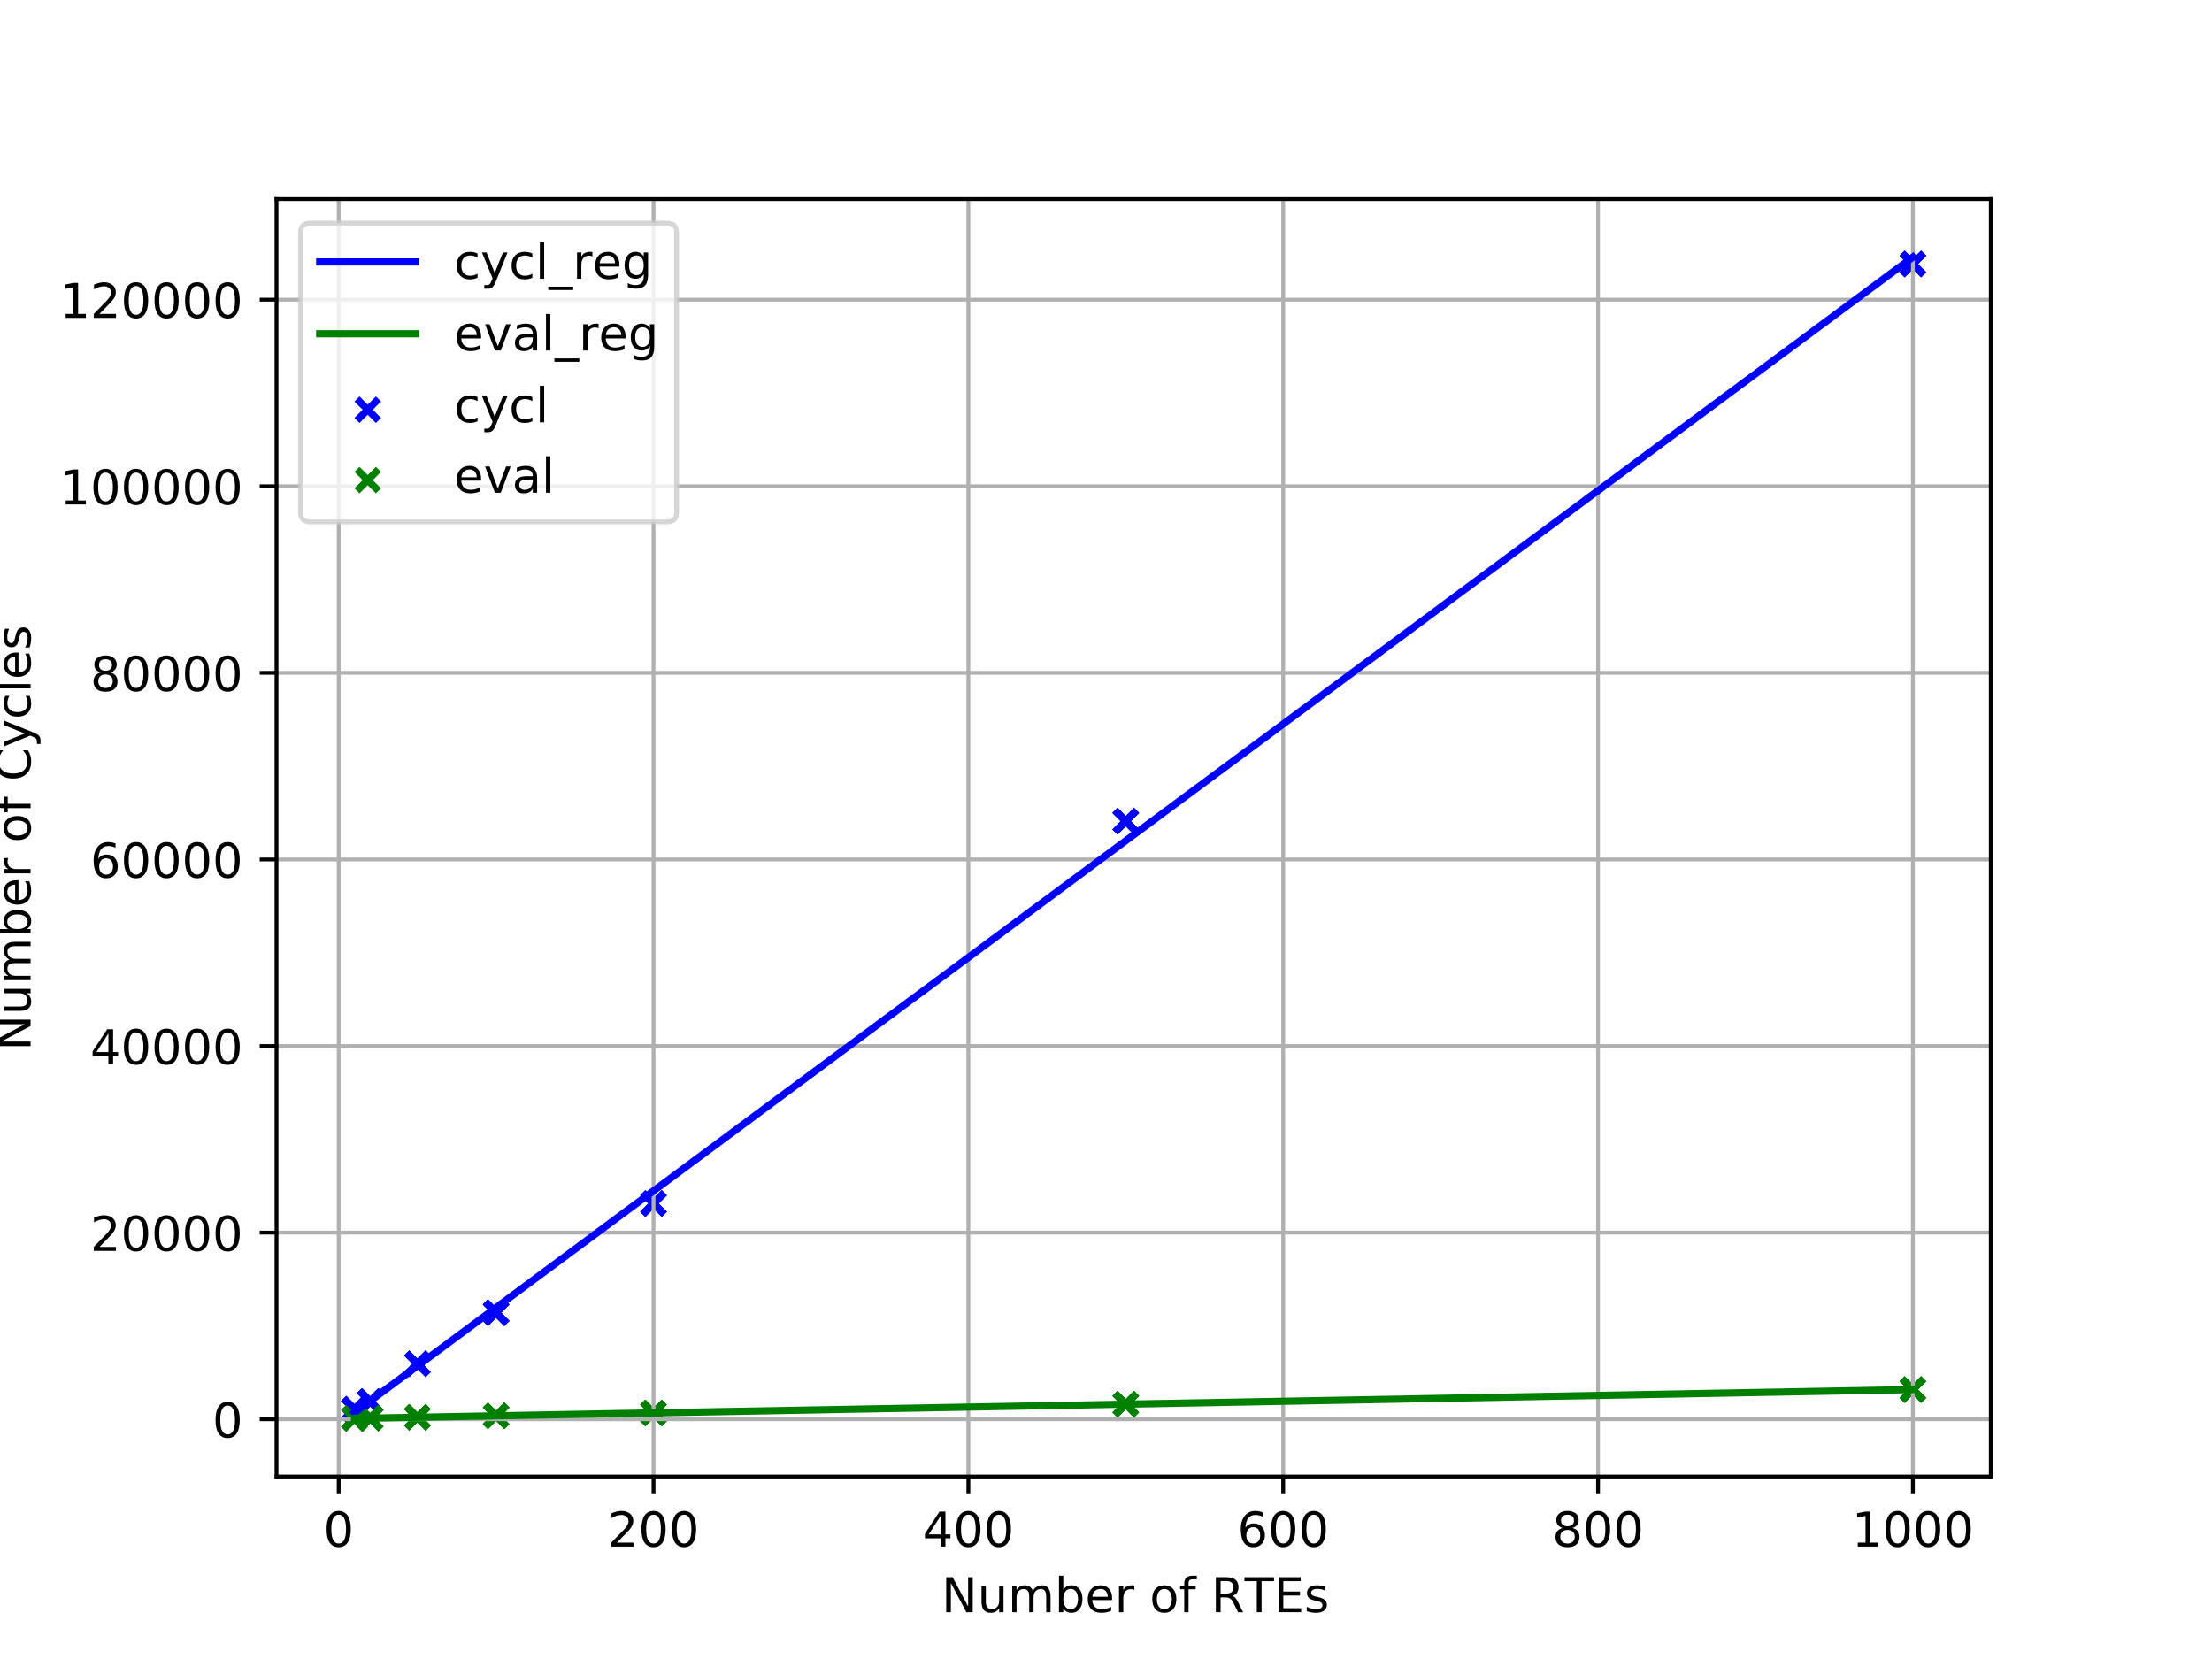 <?xml version="1.0" encoding="UTF-8"?>
<svg xmlns="http://www.w3.org/2000/svg" xmlns:xlink="http://www.w3.org/1999/xlink" width="460.8pt" height="345.6pt" viewBox="0 0 460.8 345.6" version="1.1">
<rect x="0" y="0" width="460.8" height="345.6" fill="#333333" stroke="none"/>
<defs>
<g>
<symbol overflow="visible" id="glyph0-0">
<path style="stroke:none;" d="M 3.18 -6.641 C 2.672 -6.641 2.289 -6.391 2.031 -5.891 C 1.77 -5.391 1.648 -4.641 1.648 -3.641 C 1.648 -2.641 1.77 -1.891 2.031 -1.391 C 2.289 -0.891 2.672 -0.641 3.18 -0.641 C 3.691 -0.641 4.07 -0.891 4.328 -1.391 C 4.578 -1.891 4.711 -2.641 4.711 -3.641 C 4.711 -4.641 4.578 -5.391 4.328 -5.891 C 4.07 -6.391 3.691 -6.641 3.18 -6.641 M 3.18 -7.422 C 3.988 -7.422 4.609 -7.09 5.051 -6.449 C 5.48 -5.801 5.699 -4.859 5.699 -3.641 C 5.699 -2.41 5.48 -1.469 5.051 -0.828 C 4.609 -0.191 3.988 0.129 3.18 0.129 C 2.359 0.129 1.73 -0.191 1.301 -0.828 C 0.871 -1.469 0.66 -2.41 0.66 -3.641 C 0.66 -4.859 0.871 -5.801 1.301 -6.449 C 1.73 -7.09 2.359 -7.422 3.18 -7.422 "/>
</symbol>
<symbol overflow="visible" id="glyph0-1">
<path style="stroke:none;" d="M 1.922 -0.828 L 5.359 -0.828 L 5.359 0 L 0.73 0 L 0.73 -0.828 C 1.102 -1.211 1.609 -1.73 2.262 -2.391 C 2.898 -3.039 3.309 -3.461 3.48 -3.648 C 3.801 -4 4.02 -4.301 4.141 -4.551 C 4.262 -4.789 4.328 -5.039 4.328 -5.281 C 4.328 -5.66 4.191 -5.98 3.922 -6.219 C 3.648 -6.461 3.301 -6.59 2.859 -6.59 C 2.551 -6.59 2.219 -6.531 1.879 -6.43 C 1.539 -6.32 1.172 -6.16 0.781 -5.941 L 0.781 -6.941 C 1.18 -7.102 1.551 -7.219 1.891 -7.301 C 2.23 -7.379 2.551 -7.422 2.84 -7.422 C 3.59 -7.422 4.191 -7.23 4.641 -6.852 C 5.09 -6.469 5.32 -5.969 5.32 -5.34 C 5.32 -5.039 5.262 -4.75 5.148 -4.488 C 5.039 -4.219 4.84 -3.898 4.539 -3.539 C 4.461 -3.441 4.199 -3.172 3.762 -2.719 C 3.32 -2.27 2.711 -1.641 1.922 -0.828 "/>
</symbol>
<symbol overflow="visible" id="glyph0-2">
<path style="stroke:none;" d="M 3.781 -6.43 L 1.289 -2.539 L 3.781 -2.539 L 3.781 -6.43 M 3.52 -7.289 L 4.762 -7.289 L 4.762 -2.539 L 5.801 -2.539 L 5.801 -1.719 L 4.762 -1.719 L 4.762 0 L 3.781 0 L 3.781 -1.719 L 0.488 -1.719 L 0.488 -2.672 L 3.52 -7.289 "/>
</symbol>
<symbol overflow="visible" id="glyph0-3">
<path style="stroke:none;" d="M 3.301 -4.039 C 2.859 -4.039 2.512 -3.879 2.25 -3.578 C 1.988 -3.281 1.859 -2.859 1.859 -2.34 C 1.859 -1.809 1.988 -1.391 2.25 -1.09 C 2.512 -0.789 2.859 -0.641 3.301 -0.641 C 3.738 -0.641 4.09 -0.789 4.352 -1.09 C 4.609 -1.391 4.738 -1.809 4.738 -2.34 C 4.738 -2.859 4.609 -3.281 4.352 -3.578 C 4.09 -3.879 3.738 -4.039 3.301 -4.039 M 5.262 -7.129 L 5.262 -6.23 C 5.012 -6.352 4.762 -6.441 4.512 -6.5 C 4.25 -6.559 4 -6.59 3.762 -6.59 C 3.102 -6.59 2.602 -6.371 2.262 -5.93 C 1.922 -5.488 1.719 -4.82 1.68 -3.941 C 1.871 -4.219 2.109 -4.441 2.398 -4.59 C 2.691 -4.738 3.012 -4.82 3.359 -4.82 C 4.09 -4.82 4.672 -4.59 5.09 -4.148 C 5.512 -3.711 5.73 -3.102 5.73 -2.34 C 5.73 -1.59 5.5 -0.988 5.059 -0.539 C 4.621 -0.09 4.031 0.129 3.301 0.129 C 2.461 0.129 1.809 -0.191 1.371 -0.828 C 0.922 -1.469 0.699 -2.41 0.699 -3.641 C 0.699 -4.789 0.969 -5.711 1.52 -6.391 C 2.059 -7.07 2.801 -7.422 3.719 -7.422 C 3.961 -7.422 4.211 -7.391 4.469 -7.352 C 4.719 -7.301 4.98 -7.23 5.262 -7.129 "/>
</symbol>
<symbol overflow="visible" id="glyph0-4">
<path style="stroke:none;" d="M 3.18 -3.461 C 2.711 -3.461 2.34 -3.328 2.07 -3.078 C 1.801 -2.828 1.672 -2.488 1.672 -2.051 C 1.672 -1.609 1.801 -1.262 2.07 -1.012 C 2.34 -0.762 2.711 -0.641 3.18 -0.641 C 3.641 -0.641 4.012 -0.762 4.281 -1.02 C 4.551 -1.27 4.691 -1.609 4.691 -2.051 C 4.691 -2.488 4.551 -2.828 4.289 -3.078 C 4.02 -3.328 3.648 -3.461 3.18 -3.461 M 2.191 -3.879 C 1.77 -3.98 1.441 -4.18 1.199 -4.469 C 0.961 -4.762 0.852 -5.109 0.852 -5.531 C 0.852 -6.109 1.051 -6.57 1.469 -6.91 C 1.879 -7.25 2.449 -7.422 3.18 -7.422 C 3.898 -7.422 4.469 -7.25 4.891 -6.91 C 5.301 -6.57 5.512 -6.109 5.512 -5.531 C 5.512 -5.109 5.391 -4.762 5.148 -4.469 C 4.91 -4.18 4.59 -3.98 4.172 -3.879 C 4.641 -3.77 5.012 -3.551 5.281 -3.23 C 5.539 -2.91 5.68 -2.512 5.68 -2.051 C 5.68 -1.34 5.461 -0.801 5.031 -0.43 C 4.59 -0.051 3.98 0.129 3.18 0.129 C 2.371 0.129 1.75 -0.051 1.32 -0.43 C 0.891 -0.801 0.68 -1.34 0.68 -2.051 C 0.68 -2.512 0.809 -2.91 1.078 -3.23 C 1.34 -3.551 1.711 -3.77 2.191 -3.879 M 1.828 -5.441 C 1.828 -5.059 1.941 -4.762 2.18 -4.551 C 2.422 -4.34 2.75 -4.238 3.18 -4.238 C 3.602 -4.238 3.93 -4.34 4.172 -4.551 C 4.41 -4.762 4.531 -5.059 4.531 -5.441 C 4.531 -5.82 4.41 -6.109 4.172 -6.32 C 3.93 -6.531 3.602 -6.641 3.18 -6.641 C 2.75 -6.641 2.422 -6.531 2.18 -6.32 C 1.941 -6.109 1.828 -5.82 1.828 -5.441 "/>
</symbol>
<symbol overflow="visible" id="glyph0-5">
<path style="stroke:none;" d="M 1.238 -0.828 L 2.852 -0.828 L 2.852 -6.391 L 1.102 -6.039 L 1.102 -6.941 L 2.84 -7.289 L 3.828 -7.289 L 3.828 -0.828 L 5.441 -0.828 L 5.441 0 L 1.238 0 L 1.238 -0.828 "/>
</symbol>
<symbol overflow="visible" id="glyph0-6">
<path style="stroke:none;" d="M 0.98 -7.289 L 2.309 -7.289 L 5.539 -1.191 L 5.539 -7.289 L 6.5 -7.289 L 6.5 0 L 5.172 0 L 1.941 -6.102 L 1.941 0 L 0.98 0 L 0.98 -7.289 "/>
</symbol>
<symbol overflow="visible" id="glyph0-7">
<path style="stroke:none;" d="M 0.852 -2.16 L 0.852 -5.469 L 1.75 -5.469 L 1.75 -2.191 C 1.75 -1.672 1.852 -1.289 2.051 -1.031 C 2.25 -0.77 2.551 -0.641 2.961 -0.641 C 3.441 -0.641 3.828 -0.789 4.109 -1.102 C 4.391 -1.41 4.531 -1.828 4.531 -2.371 L 4.531 -5.469 L 5.43 -5.469 L 5.43 0 L 4.531 0 L 4.531 -0.84 C 4.309 -0.5 4.051 -0.262 3.77 -0.102 C 3.48 0.051 3.148 0.129 2.77 0.129 C 2.141 0.129 1.66 -0.059 1.34 -0.449 C 1.012 -0.828 0.852 -1.398 0.852 -2.16 M 3.109 -5.602 L 3.109 -5.602 "/>
</symbol>
<symbol overflow="visible" id="glyph0-8">
<path style="stroke:none;" d="M 5.199 -4.422 C 5.422 -4.82 5.691 -5.109 6 -5.309 C 6.309 -5.5 6.68 -5.602 7.109 -5.602 C 7.672 -5.602 8.109 -5.398 8.422 -5 C 8.73 -4.602 8.891 -4.031 8.891 -3.301 L 8.891 0 L 7.988 0 L 7.988 -3.27 C 7.988 -3.789 7.891 -4.18 7.711 -4.441 C 7.52 -4.691 7.238 -4.82 6.859 -4.82 C 6.391 -4.82 6.02 -4.66 5.75 -4.352 C 5.48 -4.039 5.352 -3.621 5.352 -3.09 L 5.352 0 L 4.449 0 L 4.449 -3.27 C 4.449 -3.789 4.352 -4.18 4.172 -4.441 C 3.98 -4.691 3.691 -4.82 3.309 -4.82 C 2.852 -4.82 2.48 -4.66 2.211 -4.352 C 1.941 -4.039 1.809 -3.621 1.809 -3.09 L 1.809 0 L 0.91 0 L 0.91 -5.469 L 1.809 -5.469 L 1.809 -4.621 C 2.012 -4.949 2.262 -5.199 2.551 -5.359 C 2.828 -5.52 3.172 -5.602 3.57 -5.602 C 3.969 -5.602 4.301 -5.5 4.578 -5.301 C 4.859 -5.102 5.059 -4.801 5.199 -4.422 "/>
</symbol>
<symbol overflow="visible" id="glyph0-9">
<path style="stroke:none;" d="M 4.871 -2.73 C 4.871 -3.391 4.73 -3.898 4.461 -4.281 C 4.18 -4.66 3.809 -4.852 3.34 -4.852 C 2.859 -4.852 2.488 -4.66 2.219 -4.281 C 1.941 -3.898 1.809 -3.391 1.809 -2.73 C 1.809 -2.07 1.941 -1.551 2.219 -1.172 C 2.488 -0.789 2.859 -0.609 3.34 -0.609 C 3.809 -0.609 4.18 -0.789 4.461 -1.172 C 4.73 -1.551 4.871 -2.07 4.871 -2.73 M 1.809 -4.641 C 1.988 -4.961 2.23 -5.199 2.52 -5.359 C 2.809 -5.52 3.16 -5.602 3.559 -5.602 C 4.219 -5.602 4.762 -5.328 5.18 -4.809 C 5.59 -4.281 5.801 -3.59 5.801 -2.73 C 5.801 -1.871 5.59 -1.172 5.18 -0.648 C 4.762 -0.129 4.219 0.129 3.559 0.129 C 3.16 0.129 2.809 0.051 2.52 -0.102 C 2.23 -0.25 1.988 -0.488 1.809 -0.82 L 1.809 0 L 0.91 0 L 0.91 -7.602 L 1.809 -7.602 L 1.809 -4.641 "/>
</symbol>
<symbol overflow="visible" id="glyph0-10">
<path style="stroke:none;" d="M 5.621 -2.961 L 5.621 -2.52 L 1.488 -2.52 C 1.531 -1.898 1.711 -1.422 2.051 -1.102 C 2.379 -0.781 2.84 -0.621 3.441 -0.621 C 3.781 -0.621 4.121 -0.66 4.441 -0.738 C 4.762 -0.82 5.09 -0.949 5.41 -1.129 L 5.41 -0.281 C 5.09 -0.141 4.762 -0.031 4.422 0.031 C 4.078 0.09 3.73 0.129 3.391 0.129 C 2.512 0.129 1.82 -0.121 1.309 -0.621 C 0.801 -1.121 0.551 -1.809 0.551 -2.68 C 0.551 -3.57 0.789 -4.281 1.27 -4.809 C 1.75 -5.328 2.41 -5.602 3.23 -5.602 C 3.969 -5.602 4.551 -5.359 4.98 -4.891 C 5.398 -4.41 5.621 -3.77 5.621 -2.961 M 4.719 -3.219 C 4.711 -3.711 4.57 -4.102 4.309 -4.398 C 4.039 -4.691 3.68 -4.84 3.238 -4.84 C 2.738 -4.84 2.34 -4.691 2.039 -4.41 C 1.738 -4.129 1.559 -3.73 1.52 -3.219 L 4.719 -3.219 "/>
</symbol>
<symbol overflow="visible" id="glyph0-11">
<path style="stroke:none;" d="M 4.109 -4.629 C 4.012 -4.691 3.898 -4.73 3.781 -4.762 C 3.66 -4.781 3.531 -4.801 3.391 -4.801 C 2.879 -4.801 2.488 -4.629 2.219 -4.301 C 1.941 -3.969 1.809 -3.5 1.809 -2.879 L 1.809 0 L 0.91 0 L 0.91 -5.469 L 1.809 -5.469 L 1.809 -4.621 C 1.988 -4.949 2.238 -5.199 2.539 -5.359 C 2.84 -5.52 3.211 -5.602 3.648 -5.602 C 3.711 -5.602 3.781 -5.59 3.859 -5.59 C 3.93 -5.578 4.012 -5.57 4.109 -5.551 L 4.109 -4.629 "/>
</symbol>
<symbol overflow="visible" id="glyph0-12">
<path style="stroke:none;" d=""/>
</symbol>
<symbol overflow="visible" id="glyph0-13">
<path style="stroke:none;" d="M 3.059 -4.84 C 2.578 -4.84 2.199 -4.648 1.922 -4.27 C 1.641 -3.891 1.5 -3.379 1.5 -2.73 C 1.5 -2.07 1.629 -1.559 1.91 -1.18 C 2.191 -0.801 2.57 -0.621 3.059 -0.621 C 3.539 -0.621 3.922 -0.801 4.199 -1.18 C 4.48 -1.559 4.621 -2.07 4.621 -2.73 C 4.621 -3.371 4.48 -3.891 4.199 -4.27 C 3.922 -4.648 3.539 -4.84 3.059 -4.84 M 3.059 -5.602 C 3.84 -5.602 4.449 -5.34 4.898 -4.84 C 5.34 -4.328 5.57 -3.629 5.57 -2.73 C 5.57 -1.828 5.34 -1.129 4.898 -0.629 C 4.449 -0.121 3.84 0.129 3.059 0.129 C 2.27 0.129 1.648 -0.121 1.211 -0.629 C 0.77 -1.129 0.551 -1.828 0.551 -2.73 C 0.551 -3.629 0.77 -4.328 1.211 -4.84 C 1.648 -5.34 2.27 -5.602 3.059 -5.602 "/>
</symbol>
<symbol overflow="visible" id="glyph0-14">
<path style="stroke:none;" d="M 3.711 -7.602 L 3.711 -6.852 L 2.852 -6.852 C 2.531 -6.852 2.301 -6.781 2.18 -6.648 C 2.051 -6.52 1.988 -6.289 1.988 -5.949 L 1.988 -5.469 L 3.469 -5.469 L 3.469 -4.77 L 1.988 -4.77 L 1.988 0 L 1.09 0 L 1.09 -4.77 L 0.23 -4.77 L 0.23 -5.469 L 1.09 -5.469 L 1.09 -5.852 C 1.09 -6.449 1.23 -6.898 1.512 -7.18 C 1.789 -7.461 2.238 -7.602 2.859 -7.602 L 3.711 -7.602 "/>
</symbol>
<symbol overflow="visible" id="glyph0-15">
<path style="stroke:none;" d="M 4.441 -3.422 C 4.648 -3.34 4.859 -3.191 5.059 -2.961 C 5.262 -2.719 5.461 -2.398 5.66 -1.988 L 6.66 0 L 5.602 0 L 4.672 -1.871 C 4.43 -2.352 4.191 -2.68 3.969 -2.84 C 3.738 -3 3.43 -3.078 3.039 -3.078 L 1.969 -3.078 L 1.969 0 L 0.98 0 L 0.98 -7.289 L 3.211 -7.289 C 4.039 -7.289 4.66 -7.109 5.07 -6.77 C 5.48 -6.422 5.691 -5.891 5.691 -5.191 C 5.691 -4.73 5.578 -4.34 5.371 -4.039 C 5.148 -3.738 4.84 -3.531 4.441 -3.422 M 1.969 -6.48 L 1.969 -3.891 L 3.211 -3.891 C 3.68 -3.891 4.039 -4 4.281 -4.219 C 4.52 -4.441 4.648 -4.762 4.648 -5.191 C 4.648 -5.609 4.52 -5.93 4.281 -6.148 C 4.039 -6.371 3.68 -6.48 3.211 -6.48 L 1.969 -6.48 "/>
</symbol>
<symbol overflow="visible" id="glyph0-16">
<path style="stroke:none;" d="M -0.02 -7.289 L 6.141 -7.289 L 6.141 -6.461 L 3.551 -6.461 L 3.551 0 L 2.559 0 L 2.559 -6.461 L -0.02 -6.461 L -0.02 -7.289 "/>
</symbol>
<symbol overflow="visible" id="glyph0-17">
<path style="stroke:none;" d="M 0.98 -7.289 L 5.59 -7.289 L 5.59 -6.461 L 1.969 -6.461 L 1.969 -4.301 L 5.441 -4.301 L 5.441 -3.469 L 1.969 -3.469 L 1.969 -0.828 L 5.68 -0.828 L 5.68 0 L 0.98 0 L 0.98 -7.289 "/>
</symbol>
<symbol overflow="visible" id="glyph0-18">
<path style="stroke:none;" d="M 4.43 -5.309 L 4.43 -4.461 C 4.172 -4.578 3.91 -4.68 3.641 -4.75 C 3.359 -4.809 3.078 -4.852 2.789 -4.852 C 2.34 -4.852 2 -4.781 1.781 -4.641 C 1.559 -4.5 1.449 -4.301 1.449 -4.031 C 1.449 -3.82 1.531 -3.66 1.691 -3.539 C 1.852 -3.422 2.172 -3.301 2.648 -3.199 L 2.961 -3.129 C 3.602 -2.988 4.051 -2.789 4.32 -2.551 C 4.578 -2.301 4.719 -1.949 4.719 -1.512 C 4.719 -1 4.52 -0.602 4.121 -0.309 C 3.719 -0.012 3.16 0.129 2.461 0.129 C 2.16 0.129 1.859 0.102 1.539 0.051 C 1.219 0 0.891 -0.078 0.539 -0.199 L 0.539 -1.129 C 0.871 -0.949 1.199 -0.82 1.52 -0.738 C 1.84 -0.648 2.16 -0.609 2.48 -0.609 C 2.898 -0.609 3.23 -0.68 3.461 -0.82 C 3.68 -0.961 3.801 -1.172 3.801 -1.441 C 3.801 -1.68 3.711 -1.871 3.551 -2 C 3.391 -2.129 3.031 -2.262 2.469 -2.379 L 2.16 -2.449 C 1.602 -2.57 1.191 -2.75 0.949 -2.988 C 0.699 -3.23 0.578 -3.559 0.578 -3.988 C 0.578 -4.5 0.762 -4.898 1.121 -5.18 C 1.48 -5.461 2 -5.602 2.68 -5.602 C 3.012 -5.602 3.32 -5.57 3.621 -5.52 C 3.91 -5.469 4.18 -5.398 4.43 -5.309 "/>
</symbol>
<symbol overflow="visible" id="glyph0-19">
<path style="stroke:none;" d="M 4.879 -5.262 L 4.879 -4.422 C 4.621 -4.559 4.371 -4.66 4.109 -4.73 C 3.852 -4.801 3.602 -4.84 3.34 -4.84 C 2.762 -4.84 2.301 -4.648 1.98 -4.281 C 1.66 -3.91 1.5 -3.391 1.5 -2.73 C 1.5 -2.059 1.66 -1.539 1.98 -1.172 C 2.301 -0.801 2.762 -0.621 3.34 -0.621 C 3.602 -0.621 3.852 -0.648 4.109 -0.719 C 4.371 -0.789 4.621 -0.898 4.879 -1.039 L 4.879 -0.211 C 4.621 -0.09 4.359 0 4.102 0.051 C 3.828 0.102 3.539 0.129 3.238 0.129 C 2.422 0.129 1.762 -0.121 1.281 -0.641 C 0.789 -1.148 0.551 -1.852 0.551 -2.73 C 0.551 -3.621 0.789 -4.32 1.281 -4.828 C 1.77 -5.34 2.441 -5.602 3.301 -5.602 C 3.578 -5.602 3.852 -5.57 4.109 -5.512 C 4.371 -5.449 4.629 -5.371 4.879 -5.262 "/>
</symbol>
<symbol overflow="visible" id="glyph0-20">
<path style="stroke:none;" d="M 3.219 0.5 C 2.961 1.141 2.711 1.57 2.469 1.77 C 2.23 1.969 1.91 2.07 1.512 2.07 L 0.789 2.07 L 0.789 1.32 L 1.32 1.32 C 1.559 1.32 1.75 1.262 1.891 1.141 C 2.031 1.02 2.18 0.75 2.352 0.309 L 2.512 -0.09 L 0.301 -5.469 L 1.25 -5.469 L 2.961 -1.191 L 4.672 -5.469 L 5.621 -5.469 L 3.219 0.5 "/>
</symbol>
<symbol overflow="visible" id="glyph0-21">
<path style="stroke:none;" d="M 0.941 -7.602 L 1.84 -7.602 L 1.84 0 L 0.941 0 L 0.941 -7.602 "/>
</symbol>
<symbol overflow="visible" id="glyph0-22">
<path style="stroke:none;" d="M 5.102 1.648 L 5.102 2.352 L -0.09 2.352 L -0.09 1.648 L 5.102 1.648 "/>
</symbol>
<symbol overflow="visible" id="glyph0-23">
<path style="stroke:none;" d="M 4.539 -2.801 C 4.539 -3.441 4.398 -3.949 4.141 -4.309 C 3.871 -4.672 3.488 -4.852 3.012 -4.852 C 2.531 -4.852 2.148 -4.672 1.879 -4.309 C 1.609 -3.949 1.48 -3.441 1.48 -2.801 C 1.48 -2.148 1.609 -1.648 1.879 -1.289 C 2.148 -0.93 2.531 -0.75 3.012 -0.75 C 3.488 -0.75 3.871 -0.93 4.141 -1.289 C 4.398 -1.648 4.539 -2.148 4.539 -2.801 M 5.441 -0.68 C 5.441 0.238 5.23 0.93 4.82 1.391 C 4.398 1.84 3.77 2.07 2.922 2.07 C 2.602 2.07 2.309 2.039 2.031 2 C 1.75 1.949 1.469 1.879 1.211 1.781 L 1.211 0.91 C 1.469 1.051 1.73 1.148 1.988 1.219 C 2.25 1.289 2.512 1.328 2.781 1.328 C 3.359 1.328 3.801 1.172 4.102 0.871 C 4.391 0.559 4.539 0.102 4.539 -0.52 L 4.539 -0.961 C 4.352 -0.641 4.109 -0.398 3.82 -0.238 C 3.531 -0.078 3.191 0 2.789 0 C 2.109 0 1.57 -0.25 1.16 -0.762 C 0.75 -1.27 0.551 -1.949 0.551 -2.801 C 0.551 -3.641 0.75 -4.32 1.16 -4.828 C 1.57 -5.34 2.109 -5.602 2.789 -5.602 C 3.191 -5.602 3.531 -5.52 3.82 -5.359 C 4.109 -5.199 4.352 -4.961 4.539 -4.641 L 4.539 -5.469 L 5.441 -5.469 L 5.441 -0.68 "/>
</symbol>
<symbol overflow="visible" id="glyph0-24">
<path style="stroke:none;" d="M 0.301 -5.469 L 1.25 -5.469 L 2.961 -0.879 L 4.672 -5.469 L 5.621 -5.469 L 3.57 0 L 2.352 0 L 0.301 -5.469 "/>
</symbol>
<symbol overflow="visible" id="glyph0-25">
<path style="stroke:none;" d="M 3.43 -2.75 C 2.699 -2.75 2.199 -2.66 1.922 -2.5 C 1.641 -2.328 1.5 -2.051 1.5 -1.648 C 1.5 -1.328 1.602 -1.07 1.809 -0.891 C 2.02 -0.699 2.309 -0.609 2.672 -0.609 C 3.172 -0.609 3.57 -0.781 3.871 -1.141 C 4.172 -1.488 4.32 -1.961 4.32 -2.551 L 4.32 -2.75 L 3.43 -2.75 M 5.219 -3.121 L 5.219 0 L 4.32 0 L 4.32 -0.828 C 4.109 -0.488 3.852 -0.25 3.551 -0.102 C 3.25 0.051 2.871 0.129 2.43 0.129 C 1.871 0.129 1.422 -0.02 1.09 -0.328 C 0.762 -0.641 0.602 -1.059 0.602 -1.59 C 0.602 -2.199 0.801 -2.66 1.219 -2.98 C 1.629 -3.289 2.238 -3.449 3.059 -3.449 L 4.32 -3.449 L 4.32 -3.539 C 4.32 -3.949 4.18 -4.27 3.91 -4.5 C 3.641 -4.719 3.262 -4.84 2.77 -4.84 C 2.449 -4.84 2.148 -4.801 1.852 -4.719 C 1.551 -4.641 1.27 -4.531 1 -4.391 L 1 -5.219 C 1.32 -5.34 1.641 -5.441 1.949 -5.5 C 2.262 -5.559 2.559 -5.602 2.859 -5.602 C 3.648 -5.602 4.238 -5.391 4.629 -4.98 C 5.02 -4.57 5.219 -3.949 5.219 -3.121 "/>
</symbol>
<symbol overflow="visible" id="glyph1-0">
<path style="stroke:none;" d="M -7.289 -0.98 L -7.289 -2.309 L -1.191 -5.539 L -7.289 -5.539 L -7.289 -6.5 L 0 -6.5 L 0 -5.172 L -6.102 -1.941 L 0 -1.941 L 0 -0.98 L -7.289 -0.98 "/>
</symbol>
<symbol overflow="visible" id="glyph1-1">
<path style="stroke:none;" d="M -2.16 -0.852 L -5.469 -0.852 L -5.469 -1.75 L -2.191 -1.75 C -1.672 -1.75 -1.289 -1.852 -1.031 -2.051 C -0.77 -2.25 -0.641 -2.551 -0.641 -2.961 C -0.641 -3.441 -0.789 -3.828 -1.102 -4.109 C -1.41 -4.391 -1.828 -4.531 -2.371 -4.531 L -5.469 -4.531 L -5.469 -5.43 L 0 -5.43 L 0 -4.531 L -0.84 -4.531 C -0.5 -4.309 -0.262 -4.051 -0.102 -3.77 C 0.051 -3.48 0.129 -3.148 0.129 -2.77 C 0.129 -2.141 -0.059 -1.66 -0.449 -1.34 C -0.828 -1.012 -1.398 -0.852 -2.16 -0.852 M -5.602 -3.109 L -5.602 -3.109 "/>
</symbol>
<symbol overflow="visible" id="glyph1-2">
<path style="stroke:none;" d="M -4.422 -5.199 C -4.82 -5.422 -5.109 -5.691 -5.309 -6 C -5.5 -6.309 -5.602 -6.68 -5.602 -7.109 C -5.602 -7.672 -5.398 -8.109 -5 -8.422 C -4.602 -8.73 -4.031 -8.891 -3.301 -8.891 L 0 -8.891 L 0 -7.988 L -3.27 -7.988 C -3.789 -7.988 -4.18 -7.891 -4.441 -7.711 C -4.691 -7.52 -4.82 -7.238 -4.82 -6.859 C -4.82 -6.391 -4.66 -6.02 -4.352 -5.75 C -4.039 -5.48 -3.621 -5.352 -3.09 -5.352 L 0 -5.352 L 0 -4.449 L -3.27 -4.449 C -3.789 -4.449 -4.18 -4.352 -4.441 -4.172 C -4.691 -3.98 -4.82 -3.691 -4.82 -3.309 C -4.82 -2.852 -4.66 -2.48 -4.352 -2.211 C -4.039 -1.941 -3.621 -1.809 -3.09 -1.809 L 0 -1.809 L 0 -0.91 L -5.469 -0.91 L -5.469 -1.809 L -4.621 -1.809 C -4.949 -2.012 -5.199 -2.262 -5.359 -2.551 C -5.52 -2.828 -5.602 -3.172 -5.602 -3.57 C -5.602 -3.969 -5.5 -4.301 -5.301 -4.578 C -5.102 -4.859 -4.801 -5.059 -4.422 -5.199 "/>
</symbol>
<symbol overflow="visible" id="glyph1-3">
<path style="stroke:none;" d="M -2.73 -4.871 C -3.391 -4.871 -3.898 -4.73 -4.281 -4.461 C -4.66 -4.18 -4.852 -3.809 -4.852 -3.34 C -4.852 -2.859 -4.66 -2.488 -4.281 -2.219 C -3.898 -1.941 -3.391 -1.809 -2.73 -1.809 C -2.07 -1.809 -1.551 -1.941 -1.172 -2.219 C -0.789 -2.488 -0.609 -2.859 -0.609 -3.34 C -0.609 -3.809 -0.789 -4.18 -1.172 -4.461 C -1.551 -4.73 -2.07 -4.871 -2.73 -4.871 M -4.641 -1.809 C -4.961 -1.988 -5.199 -2.23 -5.359 -2.52 C -5.52 -2.809 -5.602 -3.16 -5.602 -3.559 C -5.602 -4.219 -5.328 -4.762 -4.809 -5.18 C -4.281 -5.59 -3.59 -5.801 -2.73 -5.801 C -1.871 -5.801 -1.172 -5.59 -0.648 -5.18 C -0.129 -4.762 0.129 -4.219 0.129 -3.559 C 0.129 -3.16 0.051 -2.809 -0.102 -2.52 C -0.25 -2.23 -0.488 -1.988 -0.82 -1.809 L 0 -1.809 L 0 -0.91 L -7.602 -0.91 L -7.602 -1.809 L -4.641 -1.809 "/>
</symbol>
<symbol overflow="visible" id="glyph1-4">
<path style="stroke:none;" d="M -2.961 -5.621 L -2.52 -5.621 L -2.52 -1.488 C -1.898 -1.531 -1.422 -1.711 -1.102 -2.051 C -0.781 -2.379 -0.621 -2.84 -0.621 -3.441 C -0.621 -3.781 -0.66 -4.121 -0.738 -4.441 C -0.82 -4.762 -0.949 -5.09 -1.129 -5.41 L -0.281 -5.41 C -0.141 -5.09 -0.031 -4.762 0.031 -4.422 C 0.09 -4.078 0.129 -3.73 0.129 -3.391 C 0.129 -2.512 -0.121 -1.82 -0.621 -1.309 C -1.121 -0.801 -1.809 -0.551 -2.68 -0.551 C -3.57 -0.551 -4.281 -0.789 -4.809 -1.27 C -5.328 -1.75 -5.602 -2.41 -5.602 -3.23 C -5.602 -3.969 -5.359 -4.551 -4.891 -4.98 C -4.41 -5.398 -3.77 -5.621 -2.961 -5.621 M -3.219 -4.719 C -3.711 -4.711 -4.102 -4.57 -4.398 -4.309 C -4.691 -4.039 -4.84 -3.68 -4.84 -3.238 C -4.84 -2.738 -4.691 -2.34 -4.41 -2.039 C -4.129 -1.738 -3.73 -1.559 -3.219 -1.52 L -3.219 -4.719 "/>
</symbol>
<symbol overflow="visible" id="glyph1-5">
<path style="stroke:none;" d="M -4.629 -4.109 C -4.691 -4.012 -4.73 -3.898 -4.762 -3.781 C -4.781 -3.66 -4.801 -3.531 -4.801 -3.391 C -4.801 -2.879 -4.629 -2.488 -4.301 -2.219 C -3.969 -1.941 -3.5 -1.809 -2.879 -1.809 L 0 -1.809 L 0 -0.91 L -5.469 -0.91 L -5.469 -1.809 L -4.621 -1.809 C -4.949 -1.988 -5.199 -2.238 -5.359 -2.539 C -5.52 -2.84 -5.602 -3.211 -5.602 -3.648 C -5.602 -3.711 -5.59 -3.781 -5.59 -3.859 C -5.578 -3.93 -5.57 -4.012 -5.551 -4.109 L -4.629 -4.109 "/>
</symbol>
<symbol overflow="visible" id="glyph1-6">
<path style="stroke:none;" d=""/>
</symbol>
<symbol overflow="visible" id="glyph1-7">
<path style="stroke:none;" d="M -4.84 -3.059 C -4.84 -2.578 -4.648 -2.199 -4.27 -1.922 C -3.891 -1.641 -3.379 -1.5 -2.73 -1.5 C -2.07 -1.5 -1.559 -1.629 -1.18 -1.91 C -0.801 -2.191 -0.621 -2.57 -0.621 -3.059 C -0.621 -3.539 -0.801 -3.922 -1.18 -4.199 C -1.559 -4.48 -2.07 -4.621 -2.73 -4.621 C -3.371 -4.621 -3.891 -4.48 -4.27 -4.199 C -4.648 -3.922 -4.84 -3.539 -4.84 -3.059 M -5.602 -3.059 C -5.602 -3.84 -5.34 -4.449 -4.84 -4.898 C -4.328 -5.34 -3.629 -5.57 -2.73 -5.57 C -1.828 -5.57 -1.129 -5.34 -0.629 -4.898 C -0.121 -4.449 0.129 -3.84 0.129 -3.059 C 0.129 -2.27 -0.121 -1.648 -0.629 -1.211 C -1.129 -0.77 -1.828 -0.551 -2.73 -0.551 C -3.629 -0.551 -4.328 -0.77 -4.84 -1.211 C -5.34 -1.648 -5.602 -2.27 -5.602 -3.059 "/>
</symbol>
<symbol overflow="visible" id="glyph1-8">
<path style="stroke:none;" d="M -7.602 -3.711 L -6.852 -3.711 L -6.852 -2.852 C -6.852 -2.531 -6.781 -2.301 -6.648 -2.18 C -6.52 -2.051 -6.289 -1.988 -5.949 -1.988 L -5.469 -1.988 L -5.469 -3.469 L -4.77 -3.469 L -4.77 -1.988 L 0 -1.988 L 0 -1.09 L -4.77 -1.09 L -4.77 -0.23 L -5.469 -0.23 L -5.469 -1.09 L -5.852 -1.09 C -6.449 -1.09 -6.898 -1.23 -7.18 -1.512 C -7.461 -1.789 -7.602 -2.238 -7.602 -2.859 L -7.602 -3.711 "/>
</symbol>
<symbol overflow="visible" id="glyph1-9">
<path style="stroke:none;" d="M -6.73 -6.441 L -5.691 -6.441 C -5.988 -6.102 -6.219 -5.75 -6.379 -5.371 C -6.531 -4.988 -6.609 -4.602 -6.609 -4.18 C -6.609 -3.34 -6.352 -2.699 -5.84 -2.262 C -5.328 -1.82 -4.602 -1.602 -3.641 -1.602 C -2.68 -1.602 -1.941 -1.82 -1.43 -2.262 C -0.922 -2.699 -0.672 -3.34 -0.672 -4.18 C -0.672 -4.602 -0.738 -4.988 -0.898 -5.371 C -1.051 -5.75 -1.281 -6.102 -1.59 -6.441 L -0.559 -6.441 C -0.32 -6.09 -0.148 -5.719 -0.039 -5.34 C 0.07 -4.961 0.129 -4.551 0.129 -4.121 C 0.129 -3.02 -0.199 -2.148 -0.871 -1.512 C -1.539 -0.871 -2.461 -0.559 -3.641 -0.559 C -4.809 -0.559 -5.73 -0.871 -6.41 -1.512 C -7.078 -2.148 -7.422 -3.02 -7.422 -4.121 C -7.422 -4.559 -7.359 -4.969 -7.25 -5.352 C -7.129 -5.73 -6.961 -6.102 -6.73 -6.441 "/>
</symbol>
<symbol overflow="visible" id="glyph1-10">
<path style="stroke:none;" d="M 0.5 -3.219 C 1.141 -2.961 1.57 -2.711 1.77 -2.469 C 1.969 -2.23 2.07 -1.91 2.07 -1.512 L 2.07 -0.789 L 1.32 -0.789 L 1.32 -1.32 C 1.32 -1.559 1.262 -1.75 1.141 -1.891 C 1.02 -2.031 0.75 -2.18 0.309 -2.352 L -0.09 -2.512 L -5.469 -0.301 L -5.469 -1.25 L -1.191 -2.961 L -5.469 -4.672 L -5.469 -5.621 L 0.5 -3.219 "/>
</symbol>
<symbol overflow="visible" id="glyph1-11">
<path style="stroke:none;" d="M -5.262 -4.879 L -4.422 -4.879 C -4.559 -4.621 -4.66 -4.371 -4.73 -4.109 C -4.801 -3.852 -4.84 -3.602 -4.84 -3.34 C -4.84 -2.762 -4.648 -2.301 -4.281 -1.98 C -3.91 -1.66 -3.391 -1.5 -2.73 -1.5 C -2.059 -1.5 -1.539 -1.66 -1.172 -1.98 C -0.801 -2.301 -0.621 -2.762 -0.621 -3.34 C -0.621 -3.602 -0.648 -3.852 -0.719 -4.109 C -0.789 -4.371 -0.898 -4.621 -1.039 -4.879 L -0.211 -4.879 C -0.09 -4.621 0 -4.359 0.051 -4.102 C 0.102 -3.828 0.129 -3.539 0.129 -3.238 C 0.129 -2.422 -0.121 -1.762 -0.641 -1.281 C -1.148 -0.789 -1.852 -0.551 -2.73 -0.551 C -3.621 -0.551 -4.32 -0.789 -4.828 -1.281 C -5.34 -1.77 -5.602 -2.441 -5.602 -3.301 C -5.602 -3.578 -5.57 -3.852 -5.512 -4.109 C -5.449 -4.371 -5.371 -4.629 -5.262 -4.879 "/>
</symbol>
<symbol overflow="visible" id="glyph1-12">
<path style="stroke:none;" d="M -7.602 -0.941 L -7.602 -1.84 L 0 -1.84 L 0 -0.941 L -7.602 -0.941 "/>
</symbol>
<symbol overflow="visible" id="glyph1-13">
<path style="stroke:none;" d="M -5.309 -4.43 L -4.461 -4.43 C -4.578 -4.172 -4.68 -3.91 -4.75 -3.641 C -4.809 -3.359 -4.852 -3.078 -4.852 -2.789 C -4.852 -2.34 -4.781 -2 -4.641 -1.781 C -4.5 -1.559 -4.301 -1.449 -4.031 -1.449 C -3.82 -1.449 -3.66 -1.531 -3.539 -1.691 C -3.422 -1.852 -3.301 -2.172 -3.199 -2.648 L -3.129 -2.961 C -2.988 -3.602 -2.789 -4.051 -2.551 -4.32 C -2.301 -4.578 -1.949 -4.719 -1.512 -4.719 C -1 -4.719 -0.602 -4.52 -0.309 -4.121 C -0.012 -3.719 0.129 -3.16 0.129 -2.461 C 0.129 -2.16 0.102 -1.859 0.051 -1.539 C 0 -1.219 -0.078 -0.891 -0.199 -0.539 L -1.129 -0.539 C -0.949 -0.871 -0.82 -1.199 -0.738 -1.52 C -0.648 -1.84 -0.609 -2.16 -0.609 -2.48 C -0.609 -2.898 -0.68 -3.23 -0.82 -3.461 C -0.961 -3.68 -1.172 -3.801 -1.441 -3.801 C -1.68 -3.801 -1.871 -3.711 -2 -3.551 C -2.129 -3.391 -2.262 -3.031 -2.379 -2.469 L -2.449 -2.16 C -2.57 -1.602 -2.75 -1.191 -2.988 -0.949 C -3.23 -0.699 -3.559 -0.578 -3.988 -0.578 C -4.5 -0.578 -4.898 -0.762 -5.18 -1.121 C -5.461 -1.48 -5.602 -2 -5.602 -2.68 C -5.602 -3.012 -5.57 -3.32 -5.52 -3.621 C -5.469 -3.91 -5.398 -4.18 -5.309 -4.43 "/>
</symbol>
</g>
<clipPath id="clip1">
  <path d="M 69 41.473 L 72 41.473 L 72 307.586 L 69 307.586 Z M 69 41.473 "/>
</clipPath>
<clipPath id="clip2">
  <path d="M 135 41.473 L 137 41.473 L 137 307.586 L 135 307.586 Z M 135 41.473 "/>
</clipPath>
<clipPath id="clip3">
  <path d="M 201 41.473 L 203 41.473 L 203 307.586 L 201 307.586 Z M 201 41.473 "/>
</clipPath>
<clipPath id="clip4">
  <path d="M 266 41.473 L 268 41.473 L 268 307.586 L 266 307.586 Z M 266 41.473 "/>
</clipPath>
<clipPath id="clip5">
  <path d="M 332 41.473 L 334 41.473 L 334 307.586 L 332 307.586 Z M 332 41.473 "/>
</clipPath>
<clipPath id="clip6">
  <path d="M 397 41.473 L 400 41.473 L 400 307.586 L 397 307.586 Z M 397 41.473 "/>
</clipPath>
<clipPath id="clip7">
  <path d="M 57.602 295 L 414.719 295 L 414.719 297 L 57.602 297 Z M 57.602 295 "/>
</clipPath>
<clipPath id="clip8">
  <path d="M 57.602 256 L 414.719 256 L 414.719 258 L 57.602 258 Z M 57.602 256 "/>
</clipPath>
<clipPath id="clip9">
  <path d="M 57.602 217 L 414.719 217 L 414.719 219 L 57.602 219 Z M 57.602 217 "/>
</clipPath>
<clipPath id="clip10">
  <path d="M 57.602 178 L 414.719 178 L 414.719 180 L 57.602 180 Z M 57.602 178 "/>
</clipPath>
<clipPath id="clip11">
  <path d="M 57.602 139 L 414.719 139 L 414.719 141 L 57.602 141 Z M 57.602 139 "/>
</clipPath>
<clipPath id="clip12">
  <path d="M 57.602 100 L 414.719 100 L 414.719 102 L 57.602 102 Z M 57.602 100 "/>
</clipPath>
<clipPath id="clip13">
  <path d="M 57.602 61 L 414.719 61 L 414.719 63 L 57.602 63 Z M 57.602 61 "/>
</clipPath>
</defs>
<g id="surface1">
<path style=" stroke:none;fill-rule:nonzero;fill:rgb(100%,100%,100%);fill-opacity:1;" d="M 0 345.602 L 460.801 345.602 L 460.801 0 L 0 0 Z M 0 345.602 "/>
<path style=" stroke:none;fill-rule:nonzero;fill:rgb(100%,100%,100%);fill-opacity:1;" d="M 57.602 307.586 L 414.719 307.586 L 414.719 41.473 L 57.602 41.473 Z M 57.602 307.586 "/>
<path style="fill-rule:nonzero;fill:rgb(0%,0%,100%);fill-opacity:1;stroke-width:1.5;stroke-linecap:butt;stroke-linejoin:round;stroke:rgb(0%,0%,100%);stroke-opacity:1;stroke-miterlimit:10;" d="M -2.235 -2.238 L 2.238 2.235 M -2.235 2.235 L 2.238 -2.238 " transform="matrix(1,0,0,-1,73.833,293.571)"/>
<path style="fill-rule:nonzero;fill:rgb(0%,0%,100%);fill-opacity:1;stroke-width:1.5;stroke-linecap:butt;stroke-linejoin:round;stroke:rgb(0%,0%,100%);stroke-opacity:1;stroke-miterlimit:10;" d="M -2.235 -2.238 L 2.238 2.235 M -2.235 2.235 L 2.238 -2.238 " transform="matrix(1,0,0,-1,73.833,293.567)"/>
<path style="fill-rule:nonzero;fill:rgb(0%,0%,100%);fill-opacity:1;stroke-width:1.5;stroke-linecap:butt;stroke-linejoin:round;stroke:rgb(0%,0%,100%);stroke-opacity:1;stroke-miterlimit:10;" d="M -2.235 -2.238 L 2.238 2.235 M -2.235 2.235 L 2.238 -2.238 " transform="matrix(1,0,0,-1,73.833,293.571)"/>
<path style="fill-rule:nonzero;fill:rgb(0%,0%,100%);fill-opacity:1;stroke-width:1.5;stroke-linecap:butt;stroke-linejoin:round;stroke:rgb(0%,0%,100%);stroke-opacity:1;stroke-miterlimit:10;" d="M -2.235 -2.238 L 2.238 2.235 M -2.235 2.235 L 2.238 -2.238 " transform="matrix(1,0,0,-1,73.833,293.571)"/>
<path style="fill-rule:nonzero;fill:rgb(0%,0%,100%);fill-opacity:1;stroke-width:1.5;stroke-linecap:butt;stroke-linejoin:round;stroke:rgb(0%,0%,100%);stroke-opacity:1;stroke-miterlimit:10;" d="M -2.237 -2.237 L 2.236 2.235 M -2.237 2.235 L 2.236 -2.237 " transform="matrix(1,0,0,-1,77.112,291.938)"/>
<path style="fill-rule:nonzero;fill:rgb(0%,0%,100%);fill-opacity:1;stroke-width:1.5;stroke-linecap:butt;stroke-linejoin:round;stroke:rgb(0%,0%,100%);stroke-opacity:1;stroke-miterlimit:10;" d="M -2.237 -2.237 L 2.236 2.235 M -2.237 2.235 L 2.236 -2.237 " transform="matrix(1,0,0,-1,77.112,291.938)"/>
<path style="fill-rule:nonzero;fill:rgb(0%,0%,100%);fill-opacity:1;stroke-width:1.5;stroke-linecap:butt;stroke-linejoin:round;stroke:rgb(0%,0%,100%);stroke-opacity:1;stroke-miterlimit:10;" d="M -2.237 -2.237 L 2.236 2.235 M -2.237 2.235 L 2.236 -2.237 " transform="matrix(1,0,0,-1,77.112,291.938)"/>
<path style="fill-rule:nonzero;fill:rgb(0%,0%,100%);fill-opacity:1;stroke-width:1.5;stroke-linecap:butt;stroke-linejoin:round;stroke:rgb(0%,0%,100%);stroke-opacity:1;stroke-miterlimit:10;" d="M -2.237 -2.237 L 2.236 2.235 M -2.237 2.235 L 2.236 -2.237 " transform="matrix(1,0,0,-1,77.112,291.938)"/>
<path style="fill-rule:nonzero;fill:rgb(0%,0%,100%);fill-opacity:1;stroke-width:1.5;stroke-linecap:butt;stroke-linejoin:round;stroke:rgb(0%,0%,100%);stroke-opacity:1;stroke-miterlimit:10;" d="M -2.235 -2.238 L 2.237 2.235 M -2.235 2.235 L 2.237 -2.238 " transform="matrix(1,0,0,-1,86.95,284.098)"/>
<path style="fill-rule:nonzero;fill:rgb(0%,0%,100%);fill-opacity:1;stroke-width:1.5;stroke-linecap:butt;stroke-linejoin:round;stroke:rgb(0%,0%,100%);stroke-opacity:1;stroke-miterlimit:10;" d="M -2.235 -2.238 L 2.237 2.235 M -2.235 2.235 L 2.237 -2.238 " transform="matrix(1,0,0,-1,86.95,284.098)"/>
<path style="fill-rule:nonzero;fill:rgb(0%,0%,100%);fill-opacity:1;stroke-width:1.5;stroke-linecap:butt;stroke-linejoin:round;stroke:rgb(0%,0%,100%);stroke-opacity:1;stroke-miterlimit:10;" d="M -2.235 -2.238 L 2.237 2.235 M -2.235 2.235 L 2.237 -2.238 " transform="matrix(1,0,0,-1,86.95,284.098)"/>
<path style="fill-rule:nonzero;fill:rgb(0%,0%,100%);fill-opacity:1;stroke-width:1.5;stroke-linecap:butt;stroke-linejoin:round;stroke:rgb(0%,0%,100%);stroke-opacity:1;stroke-miterlimit:10;" d="M -2.235 -2.238 L 2.237 2.235 M -2.235 2.235 L 2.237 -2.238 " transform="matrix(1,0,0,-1,86.95,284.098)"/>
<path style="fill-rule:nonzero;fill:rgb(0%,0%,100%);fill-opacity:1;stroke-width:1.5;stroke-linecap:butt;stroke-linejoin:round;stroke:rgb(0%,0%,100%);stroke-opacity:1;stroke-miterlimit:10;" d="M -2.237 -2.236 L 2.235 2.236 M -2.237 2.236 L 2.235 -2.236 " transform="matrix(1,0,0,-1,103.347,273.463)"/>
<path style="fill-rule:nonzero;fill:rgb(0%,0%,100%);fill-opacity:1;stroke-width:1.5;stroke-linecap:butt;stroke-linejoin:round;stroke:rgb(0%,0%,100%);stroke-opacity:1;stroke-miterlimit:10;" d="M -2.237 -2.236 L 2.235 2.236 M -2.237 2.236 L 2.235 -2.236 " transform="matrix(1,0,0,-1,103.347,273.463)"/>
<path style="fill-rule:nonzero;fill:rgb(0%,0%,100%);fill-opacity:1;stroke-width:1.5;stroke-linecap:butt;stroke-linejoin:round;stroke:rgb(0%,0%,100%);stroke-opacity:1;stroke-miterlimit:10;" d="M -2.237 -2.236 L 2.235 2.236 M -2.237 2.236 L 2.235 -2.236 " transform="matrix(1,0,0,-1,103.347,273.463)"/>
<path style="fill-rule:nonzero;fill:rgb(0%,0%,100%);fill-opacity:1;stroke-width:1.5;stroke-linecap:butt;stroke-linejoin:round;stroke:rgb(0%,0%,100%);stroke-opacity:1;stroke-miterlimit:10;" d="M -2.237 -2.236 L 2.235 2.236 M -2.237 2.236 L 2.235 -2.236 " transform="matrix(1,0,0,-1,103.347,273.463)"/>
<path style="fill-rule:nonzero;fill:rgb(0%,0%,100%);fill-opacity:1;stroke-width:1.5;stroke-linecap:butt;stroke-linejoin:round;stroke:rgb(0%,0%,100%);stroke-opacity:1;stroke-miterlimit:10;" d="M -2.238 -2.236 L 2.235 2.237 M -2.238 2.237 L 2.235 -2.236 " transform="matrix(1,0,0,-1,136.14,250.717)"/>
<path style="fill-rule:nonzero;fill:rgb(0%,0%,100%);fill-opacity:1;stroke-width:1.5;stroke-linecap:butt;stroke-linejoin:round;stroke:rgb(0%,0%,100%);stroke-opacity:1;stroke-miterlimit:10;" d="M -2.238 -2.236 L 2.235 2.237 M -2.238 2.237 L 2.235 -2.236 " transform="matrix(1,0,0,-1,136.14,250.717)"/>
<path style="fill-rule:nonzero;fill:rgb(0%,0%,100%);fill-opacity:1;stroke-width:1.5;stroke-linecap:butt;stroke-linejoin:round;stroke:rgb(0%,0%,100%);stroke-opacity:1;stroke-miterlimit:10;" d="M -2.238 -2.236 L 2.235 2.237 M -2.238 2.237 L 2.235 -2.236 " transform="matrix(1,0,0,-1,136.14,250.717)"/>
<path style="fill-rule:nonzero;fill:rgb(0%,0%,100%);fill-opacity:1;stroke-width:1.5;stroke-linecap:butt;stroke-linejoin:round;stroke:rgb(0%,0%,100%);stroke-opacity:1;stroke-miterlimit:10;" d="M -2.238 -2.236 L 2.235 2.237 M -2.238 2.237 L 2.235 -2.236 " transform="matrix(1,0,0,-1,136.14,250.717)"/>
<path style="fill-rule:nonzero;fill:rgb(0%,0%,100%);fill-opacity:1;stroke-width:1.5;stroke-linecap:butt;stroke-linejoin:round;stroke:rgb(0%,0%,100%);stroke-opacity:1;stroke-miterlimit:10;" d="M -2.235 -2.237 L 2.237 2.236 M -2.235 2.236 L 2.237 -2.237 " transform="matrix(1,0,0,-1,234.52,171.068)"/>
<path style="fill-rule:nonzero;fill:rgb(0%,0%,100%);fill-opacity:1;stroke-width:1.5;stroke-linecap:butt;stroke-linejoin:round;stroke:rgb(0%,0%,100%);stroke-opacity:1;stroke-miterlimit:10;" d="M -2.235 -2.237 L 2.237 2.236 M -2.235 2.236 L 2.237 -2.237 " transform="matrix(1,0,0,-1,234.52,171.068)"/>
<path style="fill-rule:nonzero;fill:rgb(0%,0%,100%);fill-opacity:1;stroke-width:1.5;stroke-linecap:butt;stroke-linejoin:round;stroke:rgb(0%,0%,100%);stroke-opacity:1;stroke-miterlimit:10;" d="M -2.235 -2.237 L 2.237 2.236 M -2.235 2.236 L 2.237 -2.237 " transform="matrix(1,0,0,-1,234.52,171.068)"/>
<path style="fill-rule:nonzero;fill:rgb(0%,0%,100%);fill-opacity:1;stroke-width:1.5;stroke-linecap:butt;stroke-linejoin:round;stroke:rgb(0%,0%,100%);stroke-opacity:1;stroke-miterlimit:10;" d="M -2.235 -2.237 L 2.237 2.236 M -2.235 2.236 L 2.237 -2.237 " transform="matrix(1,0,0,-1,234.52,171.068)"/>
<path style="fill-rule:nonzero;fill:rgb(0%,0%,100%);fill-opacity:1;stroke-width:1.5;stroke-linecap:butt;stroke-linejoin:round;stroke:rgb(0%,0%,100%);stroke-opacity:1;stroke-miterlimit:10;" d="M -2.237 -2.234 L 2.235 2.235 M -2.237 2.235 L 2.235 -2.234 " transform="matrix(1,0,0,-1,398.487,54.996)"/>
<path style="fill-rule:nonzero;fill:rgb(0%,0%,100%);fill-opacity:1;stroke-width:1.5;stroke-linecap:butt;stroke-linejoin:round;stroke:rgb(0%,0%,100%);stroke-opacity:1;stroke-miterlimit:10;" d="M -2.237 -2.234 L 2.235 2.235 M -2.237 2.235 L 2.235 -2.234 " transform="matrix(1,0,0,-1,398.487,54.996)"/>
<path style="fill-rule:nonzero;fill:rgb(0%,0%,100%);fill-opacity:1;stroke-width:1.5;stroke-linecap:butt;stroke-linejoin:round;stroke:rgb(0%,0%,100%);stroke-opacity:1;stroke-miterlimit:10;" d="M -2.237 -2.234 L 2.235 2.235 M -2.237 2.235 L 2.235 -2.234 " transform="matrix(1,0,0,-1,398.487,54.996)"/>
<path style="fill-rule:nonzero;fill:rgb(0%,0%,100%);fill-opacity:1;stroke-width:1.5;stroke-linecap:butt;stroke-linejoin:round;stroke:rgb(0%,0%,100%);stroke-opacity:1;stroke-miterlimit:10;" d="M -2.237 -2.234 L 2.235 2.235 M -2.237 2.235 L 2.235 -2.234 " transform="matrix(1,0,0,-1,398.487,54.996)"/>
<path style="fill-rule:nonzero;fill:rgb(0%,50%,0%);fill-opacity:1;stroke-width:1.5;stroke-linecap:butt;stroke-linejoin:round;stroke:rgb(0%,50%,0%);stroke-opacity:1;stroke-miterlimit:10;" d="M -2.235 -2.237 L 2.238 2.235 M -2.235 2.235 L 2.238 -2.237 " transform="matrix(1,0,0,-1,73.833,295.481)"/>
<path style="fill-rule:nonzero;fill:rgb(0%,50%,0%);fill-opacity:1;stroke-width:1.5;stroke-linecap:butt;stroke-linejoin:round;stroke:rgb(0%,50%,0%);stroke-opacity:1;stroke-miterlimit:10;" d="M -2.235 -2.237 L 2.238 2.235 M -2.235 2.235 L 2.238 -2.237 " transform="matrix(1,0,0,-1,73.833,295.481)"/>
<path style="fill-rule:nonzero;fill:rgb(0%,50%,0%);fill-opacity:1;stroke-width:1.5;stroke-linecap:butt;stroke-linejoin:round;stroke:rgb(0%,50%,0%);stroke-opacity:1;stroke-miterlimit:10;" d="M -2.235 -2.237 L 2.238 2.235 M -2.235 2.235 L 2.238 -2.237 " transform="matrix(1,0,0,-1,73.833,295.481)"/>
<path style="fill-rule:nonzero;fill:rgb(0%,50%,0%);fill-opacity:1;stroke-width:1.5;stroke-linecap:butt;stroke-linejoin:round;stroke:rgb(0%,50%,0%);stroke-opacity:1;stroke-miterlimit:10;" d="M -2.235 -2.237 L 2.238 2.235 M -2.235 2.235 L 2.238 -2.237 " transform="matrix(1,0,0,-1,73.833,295.481)"/>
<path style="fill-rule:nonzero;fill:rgb(0%,50%,0%);fill-opacity:1;stroke-width:1.5;stroke-linecap:butt;stroke-linejoin:round;stroke:rgb(0%,50%,0%);stroke-opacity:1;stroke-miterlimit:10;" d="M -2.237 -2.235 L 2.236 2.238 M -2.237 2.238 L 2.236 -2.235 " transform="matrix(1,0,0,-1,77.112,295.425)"/>
<path style="fill-rule:nonzero;fill:rgb(0%,50%,0%);fill-opacity:1;stroke-width:1.5;stroke-linecap:butt;stroke-linejoin:round;stroke:rgb(0%,50%,0%);stroke-opacity:1;stroke-miterlimit:10;" d="M -2.237 -2.235 L 2.236 2.238 M -2.237 2.238 L 2.236 -2.235 " transform="matrix(1,0,0,-1,77.112,295.425)"/>
<path style="fill-rule:nonzero;fill:rgb(0%,50%,0%);fill-opacity:1;stroke-width:1.5;stroke-linecap:butt;stroke-linejoin:round;stroke:rgb(0%,50%,0%);stroke-opacity:1;stroke-miterlimit:10;" d="M -2.237 -2.235 L 2.236 2.238 M -2.237 2.238 L 2.236 -2.235 " transform="matrix(1,0,0,-1,77.112,295.425)"/>
<path style="fill-rule:nonzero;fill:rgb(0%,50%,0%);fill-opacity:1;stroke-width:1.5;stroke-linecap:butt;stroke-linejoin:round;stroke:rgb(0%,50%,0%);stroke-opacity:1;stroke-miterlimit:10;" d="M -2.237 -2.235 L 2.236 2.238 M -2.237 2.238 L 2.236 -2.235 " transform="matrix(1,0,0,-1,77.112,295.425)"/>
<path style="fill-rule:nonzero;fill:rgb(0%,50%,0%);fill-opacity:1;stroke-width:1.5;stroke-linecap:butt;stroke-linejoin:round;stroke:rgb(0%,50%,0%);stroke-opacity:1;stroke-miterlimit:10;" d="M -2.235 -2.236 L 2.237 2.236 M -2.235 2.236 L 2.237 -2.236 " transform="matrix(1,0,0,-1,86.95,295.252)"/>
<path style="fill-rule:nonzero;fill:rgb(0%,50%,0%);fill-opacity:1;stroke-width:1.5;stroke-linecap:butt;stroke-linejoin:round;stroke:rgb(0%,50%,0%);stroke-opacity:1;stroke-miterlimit:10;" d="M -2.235 -2.236 L 2.237 2.236 M -2.235 2.236 L 2.237 -2.236 " transform="matrix(1,0,0,-1,86.95,295.252)"/>
<path style="fill-rule:nonzero;fill:rgb(0%,50%,0%);fill-opacity:1;stroke-width:1.5;stroke-linecap:butt;stroke-linejoin:round;stroke:rgb(0%,50%,0%);stroke-opacity:1;stroke-miterlimit:10;" d="M -2.235 -2.236 L 2.237 2.236 M -2.235 2.236 L 2.237 -2.236 " transform="matrix(1,0,0,-1,86.95,295.252)"/>
<path style="fill-rule:nonzero;fill:rgb(0%,50%,0%);fill-opacity:1;stroke-width:1.5;stroke-linecap:butt;stroke-linejoin:round;stroke:rgb(0%,50%,0%);stroke-opacity:1;stroke-miterlimit:10;" d="M -2.235 -2.236 L 2.237 2.236 M -2.235 2.236 L 2.237 -2.236 " transform="matrix(1,0,0,-1,86.95,295.252)"/>
<path style="fill-rule:nonzero;fill:rgb(0%,50%,0%);fill-opacity:1;stroke-width:1.5;stroke-linecap:butt;stroke-linejoin:round;stroke:rgb(0%,50%,0%);stroke-opacity:1;stroke-miterlimit:10;" d="M -2.237 -2.237 L 2.235 2.236 M -2.237 2.236 L 2.235 -2.237 " transform="matrix(1,0,0,-1,103.347,294.939)"/>
<path style="fill-rule:nonzero;fill:rgb(0%,50%,0%);fill-opacity:1;stroke-width:1.5;stroke-linecap:butt;stroke-linejoin:round;stroke:rgb(0%,50%,0%);stroke-opacity:1;stroke-miterlimit:10;" d="M -2.237 -2.237 L 2.235 2.236 M -2.237 2.236 L 2.235 -2.237 " transform="matrix(1,0,0,-1,103.347,294.939)"/>
<path style="fill-rule:nonzero;fill:rgb(0%,50%,0%);fill-opacity:1;stroke-width:1.5;stroke-linecap:butt;stroke-linejoin:round;stroke:rgb(0%,50%,0%);stroke-opacity:1;stroke-miterlimit:10;" d="M -2.237 -2.237 L 2.235 2.236 M -2.237 2.236 L 2.235 -2.237 " transform="matrix(1,0,0,-1,103.347,294.939)"/>
<path style="fill-rule:nonzero;fill:rgb(0%,50%,0%);fill-opacity:1;stroke-width:1.5;stroke-linecap:butt;stroke-linejoin:round;stroke:rgb(0%,50%,0%);stroke-opacity:1;stroke-miterlimit:10;" d="M -2.237 -2.237 L 2.235 2.236 M -2.237 2.236 L 2.235 -2.237 " transform="matrix(1,0,0,-1,103.347,294.939)"/>
<path style="fill-rule:nonzero;fill:rgb(0%,50%,0%);fill-opacity:1;stroke-width:1.5;stroke-linecap:butt;stroke-linejoin:round;stroke:rgb(0%,50%,0%);stroke-opacity:1;stroke-miterlimit:10;" d="M -2.238 -2.236 L 2.235 2.237 M -2.238 2.237 L 2.235 -2.236 " transform="matrix(1,0,0,-1,136.14,294.339)"/>
<path style="fill-rule:nonzero;fill:rgb(0%,50%,0%);fill-opacity:1;stroke-width:1.5;stroke-linecap:butt;stroke-linejoin:round;stroke:rgb(0%,50%,0%);stroke-opacity:1;stroke-miterlimit:10;" d="M -2.238 -2.236 L 2.235 2.237 M -2.238 2.237 L 2.235 -2.236 " transform="matrix(1,0,0,-1,136.14,294.339)"/>
<path style="fill-rule:nonzero;fill:rgb(0%,50%,0%);fill-opacity:1;stroke-width:1.5;stroke-linecap:butt;stroke-linejoin:round;stroke:rgb(0%,50%,0%);stroke-opacity:1;stroke-miterlimit:10;" d="M -2.238 -2.236 L 2.235 2.237 M -2.238 2.237 L 2.235 -2.236 " transform="matrix(1,0,0,-1,136.14,294.339)"/>
<path style="fill-rule:nonzero;fill:rgb(0%,50%,0%);fill-opacity:1;stroke-width:1.5;stroke-linecap:butt;stroke-linejoin:round;stroke:rgb(0%,50%,0%);stroke-opacity:1;stroke-miterlimit:10;" d="M -2.238 -2.236 L 2.235 2.237 M -2.238 2.237 L 2.235 -2.236 " transform="matrix(1,0,0,-1,136.14,294.339)"/>
<path style="fill-rule:nonzero;fill:rgb(0%,50%,0%);fill-opacity:1;stroke-width:1.5;stroke-linecap:butt;stroke-linejoin:round;stroke:rgb(0%,50%,0%);stroke-opacity:1;stroke-miterlimit:10;" d="M -2.235 -2.236 L 2.237 2.236 M -2.235 2.236 L 2.237 -2.236 " transform="matrix(1,0,0,-1,234.52,292.51)"/>
<path style="fill-rule:nonzero;fill:rgb(0%,50%,0%);fill-opacity:1;stroke-width:1.5;stroke-linecap:butt;stroke-linejoin:round;stroke:rgb(0%,50%,0%);stroke-opacity:1;stroke-miterlimit:10;" d="M -2.235 -2.236 L 2.237 2.236 M -2.235 2.236 L 2.237 -2.236 " transform="matrix(1,0,0,-1,234.52,292.51)"/>
<path style="fill-rule:nonzero;fill:rgb(0%,50%,0%);fill-opacity:1;stroke-width:1.5;stroke-linecap:butt;stroke-linejoin:round;stroke:rgb(0%,50%,0%);stroke-opacity:1;stroke-miterlimit:10;" d="M -2.235 -2.236 L 2.237 2.236 M -2.235 2.236 L 2.237 -2.236 " transform="matrix(1,0,0,-1,234.52,292.51)"/>
<path style="fill-rule:nonzero;fill:rgb(0%,50%,0%);fill-opacity:1;stroke-width:1.5;stroke-linecap:butt;stroke-linejoin:round;stroke:rgb(0%,50%,0%);stroke-opacity:1;stroke-miterlimit:10;" d="M -2.235 -2.236 L 2.237 2.236 M -2.235 2.236 L 2.237 -2.236 " transform="matrix(1,0,0,-1,234.52,292.51)"/>
<path style="fill-rule:nonzero;fill:rgb(0%,50%,0%);fill-opacity:1;stroke-width:1.5;stroke-linecap:butt;stroke-linejoin:round;stroke:rgb(0%,50%,0%);stroke-opacity:1;stroke-miterlimit:10;" d="M -2.237 -2.235 L 2.235 2.238 M -2.237 2.238 L 2.235 -2.235 " transform="matrix(1,0,0,-1,398.487,289.472)"/>
<path style="fill-rule:nonzero;fill:rgb(0%,50%,0%);fill-opacity:1;stroke-width:1.5;stroke-linecap:butt;stroke-linejoin:round;stroke:rgb(0%,50%,0%);stroke-opacity:1;stroke-miterlimit:10;" d="M -2.237 -2.235 L 2.235 2.238 M -2.237 2.238 L 2.235 -2.235 " transform="matrix(1,0,0,-1,398.487,289.472)"/>
<path style="fill-rule:nonzero;fill:rgb(0%,50%,0%);fill-opacity:1;stroke-width:1.5;stroke-linecap:butt;stroke-linejoin:round;stroke:rgb(0%,50%,0%);stroke-opacity:1;stroke-miterlimit:10;" d="M -2.237 -2.235 L 2.235 2.238 M -2.237 2.238 L 2.235 -2.235 " transform="matrix(1,0,0,-1,398.487,289.472)"/>
<path style="fill-rule:nonzero;fill:rgb(0%,50%,0%);fill-opacity:1;stroke-width:1.5;stroke-linecap:butt;stroke-linejoin:round;stroke:rgb(0%,50%,0%);stroke-opacity:1;stroke-miterlimit:10;" d="M -2.237 -2.235 L 2.235 2.238 M -2.237 2.238 L 2.235 -2.235 " transform="matrix(1,0,0,-1,398.487,289.472)"/>
<g clip-path="url(#clip1)" clip-rule="nonzero">
<path style="fill:none;stroke-width:0.8;stroke-linecap:square;stroke-linejoin:round;stroke:rgb(69.019%,69.019%,69.019%);stroke-opacity:1;stroke-miterlimit:10;" d="M 70.555 38.014 L 70.555 304.127 " transform="matrix(1,0,0,-1,0,345.6)"/>
</g>
<path style="fill:none;stroke-width:0.8;stroke-linecap:butt;stroke-linejoin:round;stroke:rgb(0%,0%,0%);stroke-opacity:1;stroke-miterlimit:10;" d="M 70.555 38.014 L 70.555 34.514 " transform="matrix(1,0,0,-1,0,345.6)"/>
<g style="fill:rgb(0%,0%,0%);fill-opacity:1;">
  <use xlink:href="#glyph0-0" x="67.374" y="322.178"/>
</g>
<g clip-path="url(#clip2)" clip-rule="nonzero">
<path style="fill:none;stroke-width:0.8;stroke-linecap:square;stroke-linejoin:round;stroke:rgb(69.019%,69.019%,69.019%);stroke-opacity:1;stroke-miterlimit:10;" d="M 136.141 38.014 L 136.141 304.127 " transform="matrix(1,0,0,-1,0,345.6)"/>
</g>
<path style="fill:none;stroke-width:0.8;stroke-linecap:butt;stroke-linejoin:round;stroke:rgb(0%,0%,0%);stroke-opacity:1;stroke-miterlimit:10;" d="M 136.141 38.014 L 136.141 34.514 " transform="matrix(1,0,0,-1,0,345.6)"/>
<g style="fill:rgb(0%,0%,0%);fill-opacity:1;">
  <use xlink:href="#glyph0-1" x="126.601" y="322.178"/>
  <use xlink:href="#glyph0-0" x="132.961" y="322.178"/>
  <use xlink:href="#glyph0-0" x="139.321" y="322.178"/>
</g>
<g clip-path="url(#clip3)" clip-rule="nonzero">
<path style="fill:none;stroke-width:0.8;stroke-linecap:square;stroke-linejoin:round;stroke:rgb(69.019%,69.019%,69.019%);stroke-opacity:1;stroke-miterlimit:10;" d="M 201.727 38.014 L 201.727 304.127 " transform="matrix(1,0,0,-1,0,345.6)"/>
</g>
<path style="fill:none;stroke-width:0.8;stroke-linecap:butt;stroke-linejoin:round;stroke:rgb(0%,0%,0%);stroke-opacity:1;stroke-miterlimit:10;" d="M 201.727 38.014 L 201.727 34.514 " transform="matrix(1,0,0,-1,0,345.6)"/>
<g style="fill:rgb(0%,0%,0%);fill-opacity:1;">
  <use xlink:href="#glyph0-2" x="192.188" y="322.178"/>
  <use xlink:href="#glyph0-0" x="198.548" y="322.178"/>
  <use xlink:href="#glyph0-0" x="204.908" y="322.178"/>
</g>
<g clip-path="url(#clip4)" clip-rule="nonzero">
<path style="fill:none;stroke-width:0.8;stroke-linecap:square;stroke-linejoin:round;stroke:rgb(69.019%,69.019%,69.019%);stroke-opacity:1;stroke-miterlimit:10;" d="M 267.312 38.014 L 267.312 304.127 " transform="matrix(1,0,0,-1,0,345.6)"/>
</g>
<path style="fill:none;stroke-width:0.8;stroke-linecap:butt;stroke-linejoin:round;stroke:rgb(0%,0%,0%);stroke-opacity:1;stroke-miterlimit:10;" d="M 267.312 38.014 L 267.312 34.514 " transform="matrix(1,0,0,-1,0,345.6)"/>
<g style="fill:rgb(0%,0%,0%);fill-opacity:1;">
  <use xlink:href="#glyph0-3" x="257.775" y="322.178"/>
  <use xlink:href="#glyph0-0" x="264.135" y="322.178"/>
  <use xlink:href="#glyph0-0" x="270.495" y="322.178"/>
</g>
<g clip-path="url(#clip5)" clip-rule="nonzero">
<path style="fill:none;stroke-width:0.8;stroke-linecap:square;stroke-linejoin:round;stroke:rgb(69.019%,69.019%,69.019%);stroke-opacity:1;stroke-miterlimit:10;" d="M 332.902 38.014 L 332.902 304.127 " transform="matrix(1,0,0,-1,0,345.6)"/>
</g>
<path style="fill:none;stroke-width:0.8;stroke-linecap:butt;stroke-linejoin:round;stroke:rgb(0%,0%,0%);stroke-opacity:1;stroke-miterlimit:10;" d="M 332.902 38.014 L 332.902 34.514 " transform="matrix(1,0,0,-1,0,345.6)"/>
<g style="fill:rgb(0%,0%,0%);fill-opacity:1;">
  <use xlink:href="#glyph0-4" x="323.361" y="322.178"/>
  <use xlink:href="#glyph0-0" x="329.721" y="322.178"/>
  <use xlink:href="#glyph0-0" x="336.081" y="322.178"/>
</g>
<g clip-path="url(#clip6)" clip-rule="nonzero">
<path style="fill:none;stroke-width:0.8;stroke-linecap:square;stroke-linejoin:round;stroke:rgb(69.019%,69.019%,69.019%);stroke-opacity:1;stroke-miterlimit:10;" d="M 398.488 38.014 L 398.488 304.127 " transform="matrix(1,0,0,-1,0,345.6)"/>
</g>
<path style="fill:none;stroke-width:0.8;stroke-linecap:butt;stroke-linejoin:round;stroke:rgb(0%,0%,0%);stroke-opacity:1;stroke-miterlimit:10;" d="M 398.488 38.014 L 398.488 34.514 " transform="matrix(1,0,0,-1,0,345.6)"/>
<g style="fill:rgb(0%,0%,0%);fill-opacity:1;">
  <use xlink:href="#glyph0-5" x="385.769" y="322.178"/>
  <use xlink:href="#glyph0-0" x="392.129" y="322.178"/>
  <use xlink:href="#glyph0-0" x="398.489" y="322.178"/>
  <use xlink:href="#glyph0-0" x="404.849" y="322.178"/>
</g>
<g style="fill:rgb(0%,0%,0%);fill-opacity:1;">
  <use xlink:href="#glyph0-6" x="196.137" y="335.85"/>
  <use xlink:href="#glyph0-7" x="203.617" y="335.85"/>
  <use xlink:href="#glyph0-8" x="209.957" y="335.85"/>
  <use xlink:href="#glyph0-9" x="219.697" y="335.85"/>
  <use xlink:href="#glyph0-10" x="226.047" y="335.85"/>
  <use xlink:href="#glyph0-11" x="232.197" y="335.85"/>
  <use xlink:href="#glyph0-12" x="236.307" y="335.85"/>
  <use xlink:href="#glyph0-13" x="239.487" y="335.85"/>
  <use xlink:href="#glyph0-14" x="245.607" y="335.85"/>
  <use xlink:href="#glyph0-12" x="249.127" y="335.85"/>
  <use xlink:href="#glyph0-15" x="252.307" y="335.85"/>
  <use xlink:href="#glyph0-16" x="259.257" y="335.85"/>
  <use xlink:href="#glyph0-17" x="265.367" y="335.85"/>
  <use xlink:href="#glyph0-18" x="271.687" y="335.85"/>
</g>
<g clip-path="url(#clip7)" clip-rule="nonzero">
<path style="fill:none;stroke-width:0.8;stroke-linecap:square;stroke-linejoin:round;stroke:rgb(69.019%,69.019%,69.019%);stroke-opacity:1;stroke-miterlimit:10;" d="M 57.602 49.948 L 414.719 49.948 " transform="matrix(1,0,0,-1,0,345.6)"/>
</g>
<path style="fill:none;stroke-width:0.8;stroke-linecap:butt;stroke-linejoin:round;stroke:rgb(0%,0%,0%);stroke-opacity:1;stroke-miterlimit:10;" d="M 57.602 49.948 L 54.102 49.948 " transform="matrix(1,0,0,-1,0,345.6)"/>
<g style="fill:rgb(0%,0%,0%);fill-opacity:1;">
  <use xlink:href="#glyph0-0" x="44.241" y="299.449"/>
</g>
<g clip-path="url(#clip8)" clip-rule="nonzero">
<path style="fill:none;stroke-width:0.8;stroke-linecap:square;stroke-linejoin:round;stroke:rgb(69.019%,69.019%,69.019%);stroke-opacity:1;stroke-miterlimit:10;" d="M 57.602 88.819 L 414.719 88.819 " transform="matrix(1,0,0,-1,0,345.6)"/>
</g>
<path style="fill:none;stroke-width:0.8;stroke-linecap:butt;stroke-linejoin:round;stroke:rgb(0%,0%,0%);stroke-opacity:1;stroke-miterlimit:10;" d="M 57.602 88.819 L 54.102 88.819 " transform="matrix(1,0,0,-1,0,345.6)"/>
<g style="fill:rgb(0%,0%,0%);fill-opacity:1;">
  <use xlink:href="#glyph0-1" x="18.803" y="260.578"/>
  <use xlink:href="#glyph0-0" x="25.163" y="260.578"/>
  <use xlink:href="#glyph0-0" x="31.523" y="260.578"/>
  <use xlink:href="#glyph0-0" x="37.883" y="260.578"/>
  <use xlink:href="#glyph0-0" x="44.243" y="260.578"/>
</g>
<g clip-path="url(#clip9)" clip-rule="nonzero">
<path style="fill:none;stroke-width:0.8;stroke-linecap:square;stroke-linejoin:round;stroke:rgb(69.019%,69.019%,69.019%);stroke-opacity:1;stroke-miterlimit:10;" d="M 57.602 127.69 L 414.719 127.69 " transform="matrix(1,0,0,-1,0,345.6)"/>
</g>
<path style="fill:none;stroke-width:0.8;stroke-linecap:butt;stroke-linejoin:round;stroke:rgb(0%,0%,0%);stroke-opacity:1;stroke-miterlimit:10;" d="M 57.602 127.69 L 54.102 127.69 " transform="matrix(1,0,0,-1,0,345.6)"/>
<g style="fill:rgb(0%,0%,0%);fill-opacity:1;">
  <use xlink:href="#glyph0-2" x="18.803" y="221.707"/>
  <use xlink:href="#glyph0-0" x="25.163" y="221.707"/>
  <use xlink:href="#glyph0-0" x="31.523" y="221.707"/>
  <use xlink:href="#glyph0-0" x="37.883" y="221.707"/>
  <use xlink:href="#glyph0-0" x="44.243" y="221.707"/>
</g>
<g clip-path="url(#clip10)" clip-rule="nonzero">
<path style="fill:none;stroke-width:0.8;stroke-linecap:square;stroke-linejoin:round;stroke:rgb(69.019%,69.019%,69.019%);stroke-opacity:1;stroke-miterlimit:10;" d="M 57.602 166.561 L 414.719 166.561 " transform="matrix(1,0,0,-1,0,345.6)"/>
</g>
<path style="fill:none;stroke-width:0.8;stroke-linecap:butt;stroke-linejoin:round;stroke:rgb(0%,0%,0%);stroke-opacity:1;stroke-miterlimit:10;" d="M 57.602 166.561 L 54.102 166.561 " transform="matrix(1,0,0,-1,0,345.6)"/>
<g style="fill:rgb(0%,0%,0%);fill-opacity:1;">
  <use xlink:href="#glyph0-3" x="18.803" y="182.835"/>
  <use xlink:href="#glyph0-0" x="25.163" y="182.835"/>
  <use xlink:href="#glyph0-0" x="31.523" y="182.835"/>
  <use xlink:href="#glyph0-0" x="37.883" y="182.835"/>
  <use xlink:href="#glyph0-0" x="44.243" y="182.835"/>
</g>
<g clip-path="url(#clip11)" clip-rule="nonzero">
<path style="fill:none;stroke-width:0.8;stroke-linecap:square;stroke-linejoin:round;stroke:rgb(69.019%,69.019%,69.019%);stroke-opacity:1;stroke-miterlimit:10;" d="M 57.602 205.432 L 414.719 205.432 " transform="matrix(1,0,0,-1,0,345.6)"/>
</g>
<path style="fill:none;stroke-width:0.8;stroke-linecap:butt;stroke-linejoin:round;stroke:rgb(0%,0%,0%);stroke-opacity:1;stroke-miterlimit:10;" d="M 57.602 205.432 L 54.102 205.432 " transform="matrix(1,0,0,-1,0,345.6)"/>
<g style="fill:rgb(0%,0%,0%);fill-opacity:1;">
  <use xlink:href="#glyph0-4" x="18.803" y="143.964"/>
  <use xlink:href="#glyph0-0" x="25.163" y="143.964"/>
  <use xlink:href="#glyph0-0" x="31.523" y="143.964"/>
  <use xlink:href="#glyph0-0" x="37.883" y="143.964"/>
  <use xlink:href="#glyph0-0" x="44.243" y="143.964"/>
</g>
<g clip-path="url(#clip12)" clip-rule="nonzero">
<path style="fill:none;stroke-width:0.8;stroke-linecap:square;stroke-linejoin:round;stroke:rgb(69.019%,69.019%,69.019%);stroke-opacity:1;stroke-miterlimit:10;" d="M 57.602 244.303 L 414.719 244.303 " transform="matrix(1,0,0,-1,0,345.6)"/>
</g>
<path style="fill:none;stroke-width:0.8;stroke-linecap:butt;stroke-linejoin:round;stroke:rgb(0%,0%,0%);stroke-opacity:1;stroke-miterlimit:10;" d="M 57.602 244.303 L 54.102 244.303 " transform="matrix(1,0,0,-1,0,345.6)"/>
<g style="fill:rgb(0%,0%,0%);fill-opacity:1;">
  <use xlink:href="#glyph0-5" x="12.444" y="105.093"/>
  <use xlink:href="#glyph0-0" x="18.804" y="105.093"/>
  <use xlink:href="#glyph0-0" x="25.164" y="105.093"/>
  <use xlink:href="#glyph0-0" x="31.524" y="105.093"/>
  <use xlink:href="#glyph0-0" x="37.884" y="105.093"/>
  <use xlink:href="#glyph0-0" x="44.244" y="105.093"/>
</g>
<g clip-path="url(#clip13)" clip-rule="nonzero">
<path style="fill:none;stroke-width:0.8;stroke-linecap:square;stroke-linejoin:round;stroke:rgb(69.019%,69.019%,69.019%);stroke-opacity:1;stroke-miterlimit:10;" d="M 57.602 283.174 L 414.719 283.174 " transform="matrix(1,0,0,-1,0,345.6)"/>
</g>
<path style="fill:none;stroke-width:0.8;stroke-linecap:butt;stroke-linejoin:round;stroke:rgb(0%,0%,0%);stroke-opacity:1;stroke-miterlimit:10;" d="M 57.602 283.174 L 54.102 283.174 " transform="matrix(1,0,0,-1,0,345.6)"/>
<g style="fill:rgb(0%,0%,0%);fill-opacity:1;">
  <use xlink:href="#glyph0-5" x="12.444" y="66.221"/>
  <use xlink:href="#glyph0-1" x="18.804" y="66.221"/>
  <use xlink:href="#glyph0-0" x="25.164" y="66.221"/>
  <use xlink:href="#glyph0-0" x="31.524" y="66.221"/>
  <use xlink:href="#glyph0-0" x="37.884" y="66.221"/>
  <use xlink:href="#glyph0-0" x="44.244" y="66.221"/>
</g>
<g style="fill:rgb(0%,0%,0%);fill-opacity:1;">
  <use xlink:href="#glyph1-0" x="6.366" y="218.911"/>
  <use xlink:href="#glyph1-1" x="6.366" y="211.431"/>
  <use xlink:href="#glyph1-2" x="6.366" y="205.091"/>
  <use xlink:href="#glyph1-3" x="6.366" y="195.351"/>
  <use xlink:href="#glyph1-4" x="6.366" y="189.001"/>
  <use xlink:href="#glyph1-5" x="6.366" y="182.851"/>
  <use xlink:href="#glyph1-6" x="6.366" y="178.741"/>
  <use xlink:href="#glyph1-7" x="6.366" y="175.561"/>
  <use xlink:href="#glyph1-8" x="6.366" y="169.441"/>
  <use xlink:href="#glyph1-6" x="6.366" y="165.921"/>
  <use xlink:href="#glyph1-9" x="6.366" y="162.741"/>
  <use xlink:href="#glyph1-10" x="6.366" y="155.761"/>
  <use xlink:href="#glyph1-11" x="6.366" y="149.841"/>
  <use xlink:href="#glyph1-12" x="6.366" y="144.341"/>
  <use xlink:href="#glyph1-4" x="6.366" y="141.561"/>
  <use xlink:href="#glyph1-13" x="6.366" y="135.411"/>
</g>
<path style="fill:none;stroke-width:1.5;stroke-linecap:square;stroke-linejoin:round;stroke:rgb(0%,0%,100%);stroke-opacity:1;stroke-miterlimit:10;" d="M 73.832 51.323 L 77.113 53.756 L 86.949 61.049 L 103.348 73.205 L 136.141 97.522 L 234.52 170.463 L 398.488 292.034 " transform="matrix(1,0,0,-1,0,345.6)"/>
<path style="fill:none;stroke-width:1.5;stroke-linecap:square;stroke-linejoin:round;stroke:rgb(0%,50%,0%);stroke-opacity:1;stroke-miterlimit:10;" d="M 73.832 50.112 L 77.113 50.174 L 86.949 50.354 L 103.348 50.659 L 136.141 51.268 L 234.52 53.088 L 398.488 56.127 " transform="matrix(1,0,0,-1,0,345.6)"/>
<path style="fill:none;stroke-width:0.8;stroke-linecap:square;stroke-linejoin:miter;stroke:rgb(0%,0%,0%);stroke-opacity:1;stroke-miterlimit:10;" d="M 57.602 38.014 L 57.602 304.127 " transform="matrix(1,0,0,-1,0,345.6)"/>
<path style="fill:none;stroke-width:0.8;stroke-linecap:square;stroke-linejoin:miter;stroke:rgb(0%,0%,0%);stroke-opacity:1;stroke-miterlimit:10;" d="M 414.719 38.014 L 414.719 304.127 " transform="matrix(1,0,0,-1,0,345.6)"/>
<path style="fill:none;stroke-width:0.8;stroke-linecap:square;stroke-linejoin:miter;stroke:rgb(0%,0%,0%);stroke-opacity:1;stroke-miterlimit:10;" d="M 57.602 38.014 L 414.719 38.014 " transform="matrix(1,0,0,-1,0,345.6)"/>
<path style="fill:none;stroke-width:0.8;stroke-linecap:square;stroke-linejoin:miter;stroke:rgb(0%,0%,0%);stroke-opacity:1;stroke-miterlimit:10;" d="M 57.602 304.127 L 414.719 304.127 " transform="matrix(1,0,0,-1,0,345.6)"/>
<path style="fill-rule:nonzero;fill:rgb(100%,100%,100%);fill-opacity:0.8;stroke-width:1;stroke-linecap:butt;stroke-linejoin:miter;stroke:rgb(79.999%,79.999%,79.999%);stroke-opacity:0.8;stroke-miterlimit:10;" d="M 64.602 236.877 L 138.945 236.877 C 140.277 236.877 140.945 237.545 140.945 238.877 L 140.945 297.127 C 140.945 298.463 140.277 299.127 138.945 299.127 L 64.602 299.127 C 63.266 299.127 62.602 298.463 62.602 297.127 L 62.602 238.877 C 62.602 237.545 63.266 236.877 64.602 236.877 Z M 64.602 236.877 " transform="matrix(1,0,0,-1,0,345.6)"/>
<path style="fill:none;stroke-width:1.5;stroke-linecap:square;stroke-linejoin:round;stroke:rgb(0%,0%,100%);stroke-opacity:1;stroke-miterlimit:10;" d="M 66.602 291.034 L 86.602 291.034 " transform="matrix(1,0,0,-1,0,345.6)"/>
<g style="fill:rgb(0%,0%,0%);fill-opacity:1;">
  <use xlink:href="#glyph0-19" x="94.6" y="58.066"/>
  <use xlink:href="#glyph0-20" x="100.1" y="58.066"/>
  <use xlink:href="#glyph0-19" x="106.02" y="58.066"/>
  <use xlink:href="#glyph0-21" x="111.52" y="58.066"/>
  <use xlink:href="#glyph0-22" x="114.3" y="58.066"/>
  <use xlink:href="#glyph0-11" x="119.3" y="58.066"/>
  <use xlink:href="#glyph0-10" x="123.41" y="58.066"/>
  <use xlink:href="#glyph0-23" x="129.56" y="58.066"/>
</g>
<path style="fill:none;stroke-width:1.5;stroke-linecap:square;stroke-linejoin:round;stroke:rgb(0%,50%,0%);stroke-opacity:1;stroke-miterlimit:10;" d="M 66.602 276.08 L 86.602 276.08 " transform="matrix(1,0,0,-1,0,345.6)"/>
<g style="fill:rgb(0%,0%,0%);fill-opacity:1;">
  <use xlink:href="#glyph0-10" x="94.6" y="73.019"/>
  <use xlink:href="#glyph0-24" x="100.75" y="73.019"/>
  <use xlink:href="#glyph0-25" x="106.67" y="73.019"/>
  <use xlink:href="#glyph0-21" x="112.8" y="73.019"/>
  <use xlink:href="#glyph0-22" x="115.58" y="73.019"/>
  <use xlink:href="#glyph0-11" x="120.58" y="73.019"/>
  <use xlink:href="#glyph0-10" x="124.69" y="73.019"/>
  <use xlink:href="#glyph0-23" x="130.84" y="73.019"/>
</g>
<path style="fill-rule:nonzero;fill:rgb(0%,0%,100%);fill-opacity:1;stroke-width:1.5;stroke-linecap:butt;stroke-linejoin:round;stroke:rgb(0%,0%,100%);stroke-opacity:1;stroke-miterlimit:10;" d="M 74.363 258.018 L 78.836 262.491 M 74.363 262.491 L 78.836 258.018 " transform="matrix(1,0,0,-1,0,345.6)"/>
<g style="fill:rgb(0%,0%,0%);fill-opacity:1;">
  <use xlink:href="#glyph0-19" x="94.6" y="87.972"/>
  <use xlink:href="#glyph0-20" x="100.1" y="87.972"/>
  <use xlink:href="#glyph0-19" x="106.02" y="87.972"/>
  <use xlink:href="#glyph0-21" x="111.52" y="87.972"/>
</g>
<path style="fill-rule:nonzero;fill:rgb(0%,50%,0%);fill-opacity:1;stroke-width:1.5;stroke-linecap:butt;stroke-linejoin:round;stroke:rgb(0%,50%,0%);stroke-opacity:1;stroke-miterlimit:10;" d="M 74.363 243.346 L 78.836 247.819 M 74.363 247.819 L 78.836 243.346 " transform="matrix(1,0,0,-1,0,345.6)"/>
<g style="fill:rgb(0%,0%,0%);fill-opacity:1;">
  <use xlink:href="#glyph0-10" x="94.6" y="102.644"/>
  <use xlink:href="#glyph0-24" x="100.75" y="102.644"/>
  <use xlink:href="#glyph0-25" x="106.67" y="102.644"/>
  <use xlink:href="#glyph0-21" x="112.8" y="102.644"/>
</g>
</g>
</svg>
